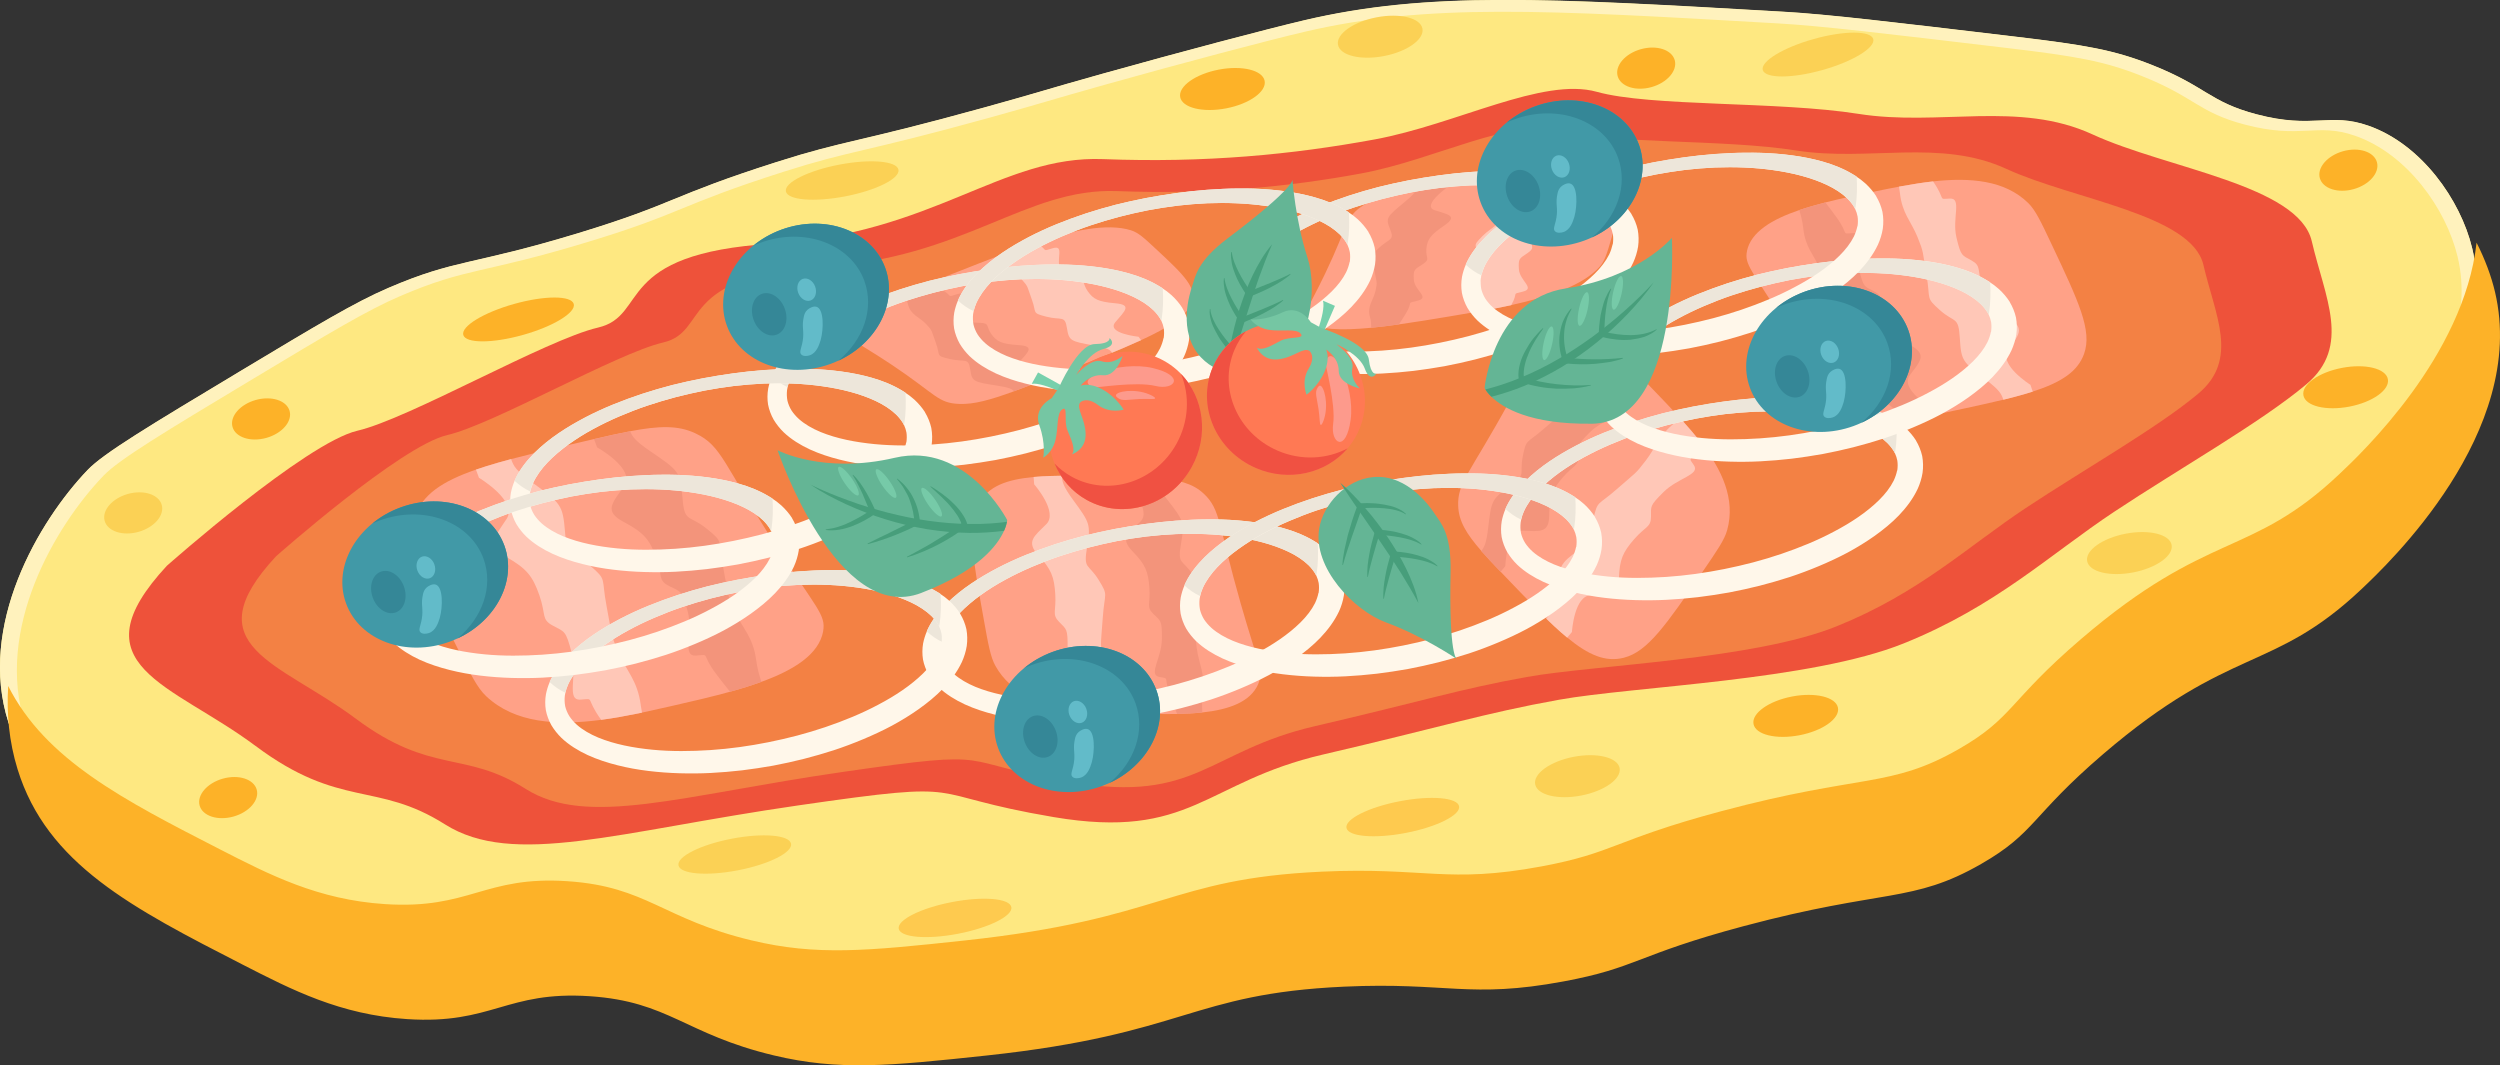 <?xml version="1.0" encoding="UTF-8"?>
<svg id="Calque_2" data-name="Calque 2" xmlns="http://www.w3.org/2000/svg" viewBox="0 0 418.26 178.23">
  <rect x="0" y="0" width="418.26" height="178.23" fill="#333333" stroke="none"/>
  <defs>
    <style>
      .cls-1 {
        fill: #479e7b;
      }

      .cls-2 {
        fill: #64b595;
      }

      .cls-3 {
        fill: #ee523a;
      }

      .cls-4 {
        fill: #fbd155;
      }

      .cls-5 {
        fill: #fee881;
      }

      .cls-6 {
        fill: #ff7954;
      }

      .cls-7 {
        fill: #4199a7;
      }

      .cls-8 {
        opacity: .37;
      }

      .cls-8, .cls-9 {
        fill: none;
      }

      .cls-10 {
        fill: #77d0ac;
      }

      .cls-11 {
        fill: #fff2bd;
      }

      .cls-12 {
        fill: #f05142;
      }

      .cls-13 {
        fill: #ffa187;
      }

      .cls-9 {
        opacity: .56;
      }

      .cls-14 {
        fill: #62bbc9;
      }

      .cls-15 {
        fill: #ffc7b7;
      }

      .cls-16 {
        fill: #fd9a8c;
      }

      .cls-17 {
        fill: #76caa8;
      }

      .cls-18 {
        fill: #75c6a3;
      }

      .cls-19 {
        fill: #fff7ea;
      }

      .cls-20 {
        fill: #ede6da;
      }

      .cls-21 {
        fill: #fdb228;
      }

      .cls-22 {
        fill: #358797;
      }

      .cls-23 {
        fill: #f3947b;
      }
    </style>
  </defs>
  <g id="Layer_1" data-name="Layer 1">
    <g id="pizza_2" data-name="pizza 2">
      <path class="cls-5" d="m413.59,41.48c4.99,20.75-18.8,41.06-23.13,44.76-15.03,12.83-21.79,8.68-43.34,25.45-12.24,9.52-11.48,11.96-20.58,16.79-11.54,6.12-16.13,3.99-39.59,10.07-17.95,4.65-17.78,6.55-30.05,8.84-15.62,2.91-19.23.45-36.35,1.51-25.57,1.57-26.3,7.59-59.47,11.46-16.23,1.89-24.57,2.79-35.29.69-14.64-2.87-17.17-7.68-30.28-8.21-13.82-.56-16.31,4.57-30.37,4.02-11.04-.43-18.96-3.97-27.11-7.6-18.01-8.03-32.06-14.3-36.61-28.37-5.23-16.19,5.04-33.68,13.24-42.24,2.68-2.8,10.29-7.37,25.52-16.52,12.8-7.69,19.2-11.53,24.8-13.94,11.43-4.9,13.66-3.66,31.82-9.18,16.23-4.94,15.19-6.16,33.13-11.88,11.64-3.71,13.21-3.16,34.87-9.16,9.1-2.52,9.75-2.84,19.68-5.62,13.18-3.7,27.66-7.51,33.7-8.93,20.72-4.87,40.59-3.73,80.33-1.43,7.33.42,17.77,1.67,38.66,4.16,11.77,1.4,16.53,2.22,22.9,4.75,9.08,3.6,9.59,6.16,17.46,8.24,9.57,2.53,12.16-.37,18.69,1.9,8.89,3.09,15.44,12.43,17.38,20.47Z"/>
      <path class="cls-3" d="m27.96,94.62s23.2-20.55,31.84-22.56,31.59-15.24,40.23-17.25c8.64-2.01,2.32-12.41,29.26-14.05,26.94-1.64,38.19-14.8,55.26-14.14s31.69-.76,45.42-3.29c13.72-2.53,28.14-10.49,37.18-7.97,9.04,2.52,30.28,1.55,43.78,3.69,13.51,2.14,26.79-2.26,39.17,3.44,12.38,5.7,34.49,8.48,36.67,17.87,2.18,9.39,6.68,17.58-.94,23.96-7.62,6.39-21.42,14.2-32.13,21.31-10.71,7.1-19.75,15.8-35.22,22.02-15.47,6.23-45.16,7.18-57.65,9.42-12.49,2.24-19.75,4.58-39.5,9.17-19.75,4.58-22.04,14.35-45.06,10.46-23.02-3.89-12.53-6.33-42.73-1.95-30.21,4.37-47.67,10.4-59.11,3.16-11.44-7.24-17.5-2.53-31.66-13.1-14.16-10.56-30.42-13.38-14.81-30.2Z"/>
      <g class="cls-8">
        <path class="cls-4" d="m46.18,93.07s20.85-18.47,28.61-20.27,28.39-13.7,36.15-15.5c7.77-1.8,2.09-11.15,26.3-12.62,24.21-1.47,34.32-13.3,49.66-12.71,15.33.59,28.48-.68,40.82-2.95,12.33-2.27,25.29-9.42,33.41-7.16s27.21,1.39,39.35,3.31c12.14,1.92,24.08-2.03,35.21,3.09,11.13,5.12,31,7.62,32.95,16.06,1.96,8.44,6,15.79-.85,21.53-6.85,5.74-19.25,12.77-28.88,19.15s-17.75,14.19-31.65,19.79c-13.9,5.6-40.59,6.46-51.81,8.47-11.22,2.01-17.75,4.12-35.5,8.24-17.75,4.12-19.8,12.89-40.49,9.4-20.69-3.5-11.26-5.69-38.4-1.76-27.15,3.93-42.84,9.35-53.12,2.84-10.28-6.51-15.73-2.28-28.45-11.77-12.72-9.49-27.34-12.03-13.31-27.14Z"/>
      </g>
      <g>
        <path class="cls-13" d="m137.72,105.62c-.72,3.87-4.9,6.48-10.35,8.46-1.65.6-3.41,1.15-5.23,1.65-2.99.83-6.12,1.55-9.13,2.24-.38.09-.76.17-1.14.26-1.47.34-2.96.67-4.46.99-.22.05-.44.09-.65.14-2.06.42-4.13.8-6.18,1.07-7.39.98-14.43.57-19.24-3.95-1.49-1.4-2.61-3.66-4.87-8.18-5.73-11.49-8.59-17.23-7.01-21.94,1.21-3.59,4.47-5.82,10.16-7.79,1.12-.39,2.32-.76,3.63-1.14.72-.21,1.47-.42,2.25-.62,1.11-.29,2.27-.59,3.49-.89,2.68-.67,5.65-1.36,8.92-2.12.5-.12.98-.23,1.45-.34,2.28-.53,4.27-.98,6.05-1.31,4.88-.93,8.09-1.02,10.98.37,4.42,2.11,4.59,5.06,13.52,18.91,6.64,10.31,8.31,11.43,7.8,14.19Z"/>
        <path class="cls-15" d="m107.2,118c.06.42.13.83.21,1.22-.22.05-.44.09-.65.14-2.06.42-4.13.8-6.18,1.07-2.76-3.8-.94-3.57-3.43-3.38s-.51-3.94-1.5-7.79c-.99-3.85-1.18-3.52-3.16-4.59-1.98-1.06-1.11-1.81-2.24-5.05-1.13-3.24-2.13-4.49-5.54-6.44-3.41-1.94-1.92-3.38.04-6.35,1.96-2.97-4.62-6.9-4.62-6.9l-.5-1.36c1.12-.39,2.32-.76,3.63-1.14.72-.21,1.47-.42,2.25-.62.41,1.15.75,1.89,3.64,3.99,4.71,3.42,5.01,3.65,5.38,8.2.37,4.55,1.08,2.97,4.11,5.56s1.89,1.94,2.86,6.95c.96,5.01.61,4.5,1.99,7.69,1.38,3.2,3.16,4.59,3.72,8.81Z"/>
        <path class="cls-23" d="m127.37,114.08c-1.65.6-3.41,1.15-5.23,1.65-.83-1.02-1.62-2.04-2.27-2.9-2.71-3.55-.9-3.36-3.39-3.15-2.49.21-.46-3.71-1.41-7.33s-1.14-3.31-3.1-4.29-1.09-1.69-2.18-4.74c-1.09-3.05-2.08-4.22-5.46-6.01-3.38-1.79-1.88-3.17.11-6,1.99-2.83-4.54-6.46-4.54-6.46l-.52-1.38c2.28-.53,4.27-.98,6.05-1.31.37.92.9,1.66,3.47,3.4,4.66,3.18,4.96,3.39,5.28,7.68.32,4.29,1.04,2.79,4.04,5.2,3,2.41,1.87,1.81,2.78,6.53.91,4.72.56,4.24,1.9,7.24,1.34,3,3.1,4.29,3.62,8.27.17,1.34.52,2.52.87,3.61Z"/>
      </g>
      <g>
        <path class="cls-13" d="m292.27,42c.67-3.2,4.19-5.3,8.75-6.85,1.38-.47,2.86-.89,4.37-1.28,2.5-.64,5.11-1.18,7.63-1.7.32-.07.64-.13.96-.2,1.23-.25,2.47-.51,3.73-.74.18-.04.36-.07.55-.1,1.72-.31,3.45-.59,5.15-.78,6.16-.68,12.01-.22,15.92,3.62,1.21,1.19,2.11,3.08,3.9,6.88,4.56,9.65,6.84,14.47,5.44,18.36-1.07,2.97-3.82,4.76-8.58,6.3-.93.3-1.94.59-3.04.88-.6.16-1.23.32-1.88.48-.92.22-1.9.45-2.92.68-2.24.51-4.72,1.03-7.46,1.61-.41.09-.82.17-1.21.26-1.9.4-3.57.74-5.05.98-4.07.68-6.74.7-9.12-.5-3.63-1.83-3.73-4.28-10.9-15.96-5.34-8.69-6.71-9.65-6.23-11.93Z"/>
        <path class="cls-15" d="m317.86,32.25c-.04-.35-.09-.69-.15-1.02.18-.04.36-.07.55-.1,1.72-.31,3.45-.59,5.15-.78,2.22,3.2.72,2.98,2.8,2.87,2.08-.12.35,3.29,1.11,6.5.76,3.22.92,2.95,2.55,3.87s.89,1.52,1.77,4.24c.88,2.72,1.69,3.77,4.49,5.45,2.8,1.67,1.53,2.84-.15,5.28s3.72,5.82,3.72,5.82l.39,1.14c-.93.3-1.94.59-3.04.88-.6.16-1.23.32-1.88.48-.32-.96-.59-1.58-2.96-3.38-3.85-2.93-4.1-3.12-4.32-6.91-.23-3.78-.84-2.48-3.32-4.69-2.47-2.21-1.54-1.65-2.25-5.83-.71-4.18-.43-3.75-1.52-6.43-1.09-2.68-2.55-3.87-2.94-7.38Z"/>
        <path class="cls-23" d="m301.02,35.15c1.38-.47,2.86-.89,4.37-1.28.67.86,1.31,1.72,1.84,2.45,2.19,3,.69,2.81,2.76,2.68,2.07-.13.32,3.09,1.05,6.12.73,3.03.89,2.77,2.51,3.62,1.61.85.87,1.43,1.73,3.98.86,2.55,1.65,3.54,4.43,5.09,2.78,1.55,1.5,2.67-.2,4.98-1.7,2.32,3.66,5.45,3.66,5.45l.41,1.16c-1.9.4-3.57.74-5.05.98-.29-.77-.72-1.39-2.82-2.89-3.82-2.72-4.06-2.91-4.25-6.47-.19-3.57-.82-2.34-3.27-4.39-2.45-2.06-1.52-1.54-2.19-5.47-.67-3.94-.39-3.53-1.45-6.05s-2.51-3.62-2.86-6.94c-.12-1.12-.39-2.11-.66-3.02Z"/>
      </g>
      <g>
        <path class="cls-13" d="m210.52,114.42c-1.32,3.04-4.94,4.3-9.38,4.78-1.34.15-2.76.22-4.21.25-2.38.05-4.85-.02-7.22-.09-.3,0-.6-.02-.9-.03-1.16-.03-2.33-.08-3.51-.13-.17,0-.34-.02-.51-.03-1.61-.09-3.22-.22-4.79-.43-5.67-.76-10.81-2.59-13.46-7.33-.82-1.47-1.2-3.57-1.95-7.77-1.92-10.68-2.88-16.02-.76-19.56,1.62-2.7,4.49-3.85,9.1-4.27.9-.08,1.88-.14,2.92-.17.58-.02,1.17-.03,1.8-.04.88,0,1.8,0,2.77,0,2.12.02,4.46.08,7.04.15.39,0,.77.02,1.14.03,1.8.05,3.36.1,4.75.2,3.8.27,6.2.88,8.06,2.63,2.85,2.68,2.38,5.14,6.19,18.45,2.84,9.91,3.85,11.18,2.91,13.35Z"/>
        <path class="cls-15" d="m185.4,118.14c-.04.36-.07.71-.09,1.05-.17,0-.34-.02-.51-.03-1.61-.09-3.22-.22-4.79-.43-1.28-3.71.02-3.14-1.86-3.51-1.89-.37.42-3.36.46-6.73.04-3.38-.17-3.15-1.42-4.45-1.25-1.29-.46-1.72-.64-4.63-.18-2.91-.67-4.16-2.81-6.48-2.14-2.32-.74-3.19,1.31-5.23,2.05-2.03-2.03-6.67-2.03-6.67l-.09-1.23c.9-.08,1.88-.14,2.92-.17.58-.02,1.17-.03,1.8-.04.07,1.03.18,1.72,1.89,4.06,2.8,3.82,2.97,4.07,2.33,7.89-.64,3.82.2,2.67,1.92,5.45,1.72,2.78,1.01,2,.71,6.33-.3,4.33-.45,3.84-.08,6.76.37,2.93,1.42,4.45.98,8.04Z"/>
        <path class="cls-23" d="m201.14,119.19c-1.34.15-2.76.22-4.21.25-.41-1.01-.79-2.02-1.1-2.87-1.29-3.5.01-2.96-1.88-3.32-1.89-.36.41-3.16.44-6.34.03-3.19-.18-2.97-1.43-4.2-1.25-1.22-.46-1.62-.66-4.37s-.69-3.92-2.83-6.11c-2.14-2.2-.75-3.01,1.29-4.92,2.04-1.91-2.05-6.29-2.05-6.29l-.11-1.25c1.8.05,3.36.1,4.75.2.09.83.33,1.56,1.88,3.54,2.81,3.61,2.99,3.85,2.36,7.45-.63,3.6.21,2.52,1.94,5.14,1.73,2.62,1.02,1.89.74,5.97-.28,4.08-.44,3.61-.05,6.37.38,2.76,1.43,4.2,1.01,7.58-.14,1.14-.13,2.19-.08,3.16Z"/>
      </g>
      <g>
        <path class="cls-13" d="m259.81,55.63c3.07-1.23,6.54.42,10.03,3.2,1.06.84,2.12,1.78,3.17,2.78,1.73,1.64,3.43,3.42,5.07,5.14.21.22.41.43.62.65.8.84,1.6,1.69,2.4,2.56.12.13.23.25.35.38,1.08,1.2,2.14,2.42,3.1,3.68,3.5,4.53,5.86,9.44,4.41,14.68-.45,1.62-1.66,3.38-4.07,6.9-6.14,8.94-9.21,13.42-13.21,14.44-3.05.78-5.9-.42-9.47-3.37-.7-.58-1.43-1.22-2.19-1.93-.42-.39-.86-.8-1.3-1.24-.63-.61-1.28-1.26-1.96-1.95-1.49-1.51-3.11-3.19-4.9-5.06-.27-.28-.54-.56-.79-.83-1.24-1.3-2.32-2.44-3.23-3.48-2.51-2.87-3.79-4.98-3.88-7.54-.14-3.91,1.92-5.33,8.57-17.47,4.95-9.04,5.12-10.66,7.32-11.54Z"/>
        <path class="cls-15" d="m280.29,70.65c.28-.22.55-.45.8-.68.12.13.23.25.35.38,1.08,1.2,2.14,2.42,3.1,3.68-1.7,3.54-2.22,2.21-1.14,3.81,1.08,1.59-2.66,2.09-5.06,4.46-2.41,2.38-2.1,2.36-2.12,4.16s-.89,1.55-2.81,3.74c-1.92,2.2-2.45,3.43-2.56,6.58-.11,3.15-1.72,2.79-4.61,2.79-2.89,0-3.25,6.17-3.25,6.17l-.8.94c-.7-.58-1.43-1.22-2.19-1.93-.42-.39-.86-.8-1.3-1.24.67-.78,1.08-1.35,1.51-4.22.7-4.68.75-4.99,3.9-7.25,3.15-2.27,1.74-2.04,2.47-5.23.73-3.19.69-2.13,3.95-5,3.26-2.87,3.02-2.41,4.81-4.75,1.79-2.34,2.12-4.16,4.96-6.41Z"/>
        <path class="cls-23" d="m269.84,58.83c1.06.84,2.12,1.78,3.17,2.78-.42,1.01-.86,1.99-1.23,2.81-1.55,3.4-2.09,2.09-1,3.68,1.09,1.58-2.51,1.96-4.77,4.2s-1.96,2.24-1.93,3.99c.03,1.75-.81,1.48-2.61,3.57-1.79,2.09-2.27,3.27-2.28,6.34-.02,3.07-1.58,2.67-4.38,2.59-2.8-.08-2.96,5.92-2.96,5.92l-.8.96c-1.24-1.3-2.32-2.44-3.23-3.48.52-.66.86-1.34,1.15-3.84.54-4.54.58-4.84,3.56-6.95,2.98-2.12,1.62-1.94,2.23-5.02.61-3.08.6-2.06,3.67-4.76,3.07-2.7,2.85-2.26,4.52-4.49,1.67-2.23,1.93-3.99,4.61-6.1.9-.71,1.63-1.47,2.28-2.19Z"/>
      </g>
      <g>
        <path class="cls-13" d="m142.66,55.63c.57-2.06,4-4.23,8.49-6.34,1.36-.64,2.81-1.28,4.31-1.9,2.46-1.03,5.05-2.04,7.53-3.01.31-.12.63-.24.94-.37,1.21-.47,2.44-.95,3.68-1.42.18-.07.36-.14.54-.2,1.7-.64,3.41-1.25,5.1-1.81,6.1-2.02,11.93-3.29,15.94-2.06,1.24.38,2.19,1.26,4.09,3.03,4.83,4.49,7.24,6.73,5.97,9.39-.97,2.03-3.65,3.81-8.34,5.97-.92.42-1.92.86-2.99,1.32-.6.25-1.21.51-1.86.78-.91.38-1.87.76-2.88,1.17-2.21.89-4.66,1.85-7.36,2.91-.41.16-.81.32-1.2.47-1.88.74-3.53,1.37-4.99,1.91-4.03,1.47-6.68,2.19-9.09,2.11-3.67-.13-3.84-1.54-11.33-6.54-5.57-3.72-6.96-3.92-6.56-5.4Z"/>
        <path class="cls-15" d="m167.8,43.15c-.05-.2-.11-.38-.18-.56.18-.07.36-.14.54-.2,1.7-.64,3.41-1.25,5.1-1.81,2.31,1.3.81,1.57,2.87.95,2.06-.61.45,1.84,1.3,3.54.85,1.7,1.01,1.5,2.65,1.61,1.64.11.93.66,1.89,2.03.96,1.37,1.8,1.78,4.63,2.03s1.61,1.27.01,3.15c-1.6,1.88,3.87,2.45,3.87,2.45l.42.57c-.92.42-1.92.86-2.99,1.32-.6.25-1.21.51-1.86.78-.35-.48-.64-.78-3.04-1.21-3.92-.71-4.17-.76-4.51-2.93-.34-2.17-.91-1.24-3.44-1.89-2.53-.65-1.58-.57-2.42-2.84-.84-2.28-.54-2.1-1.7-3.39-1.16-1.3-2.65-1.61-3.15-3.58Z"/>
        <path class="cls-23" d="m151.15,49.29c1.36-.64,2.81-1.28,4.31-1.9.7.33,1.36.67,1.9.96,2.27,1.19.77,1.47,2.83.85,2.06-.62.41,1.74,1.23,3.33.81,1.59.97,1.4,2.6,1.48,1.63.08.91.61,1.84,1.89.93,1.28,1.75,1.65,4.56,1.84,2.81.18,1.58,1.18-.04,2.99-1.62,1.81,3.8,2.25,3.8,2.25l.44.57c-1.88.74-3.53,1.37-4.99,1.91-.31-.38-.76-.63-2.89-.96-3.88-.6-4.13-.65-4.42-2.7-.3-2.05-.88-1.16-3.38-1.73-2.5-.57-1.56-.51-2.35-2.65-.79-2.14-.5-1.98-1.63-3.19s-2.6-1.48-3.06-3.34c-.15-.63-.45-1.14-.75-1.6Z"/>
      </g>
      <g>
        <path class="cls-13" d="m218.83,53.73c1.54,1.49,5.6,1.59,10.54,1.11,1.5-.14,3.07-.34,4.68-.57,2.65-.37,5.38-.82,8.02-1.26.33-.05.67-.11,1-.17,1.28-.21,2.59-.43,3.89-.66.19-.03.38-.07.57-.1,1.79-.32,3.57-.66,5.31-1.04,6.28-1.38,11.94-3.27,14.76-6.38.87-.96,1.24-2.2,1.97-4.69,1.86-6.32,2.78-9.49.34-11.12-1.87-1.25-5.09-1.41-10.22-.87-1.01.11-2.09.24-3.25.39-.64.09-1.31.18-2,.28-.98.14-2,.3-3.07.47-2.35.37-4.95.79-7.82,1.26-.43.07-.86.14-1.27.21-1.99.33-3.73.62-5.27.91-4.21.79-6.86,1.53-8.89,2.83-3.09,1.98-2.51,3.29-6.4,11.41-2.89,6.04-3.98,6.93-2.88,7.99Z"/>
        <path class="cls-15" d="m246.82,51.62c.06.19.1.39.13.58.19-.03.38-.07.57-.1,1.79-.32,3.57-.66,5.31-1.04,1.32-2.3-.11-1.76,1.98-2.28s-.56-1.82-.69-3.71c-.13-1.89.1-1.8,1.46-2.74s.46-1.04.59-2.71c.13-1.67.64-2.45,2.95-4.11s.74-1.92-1.6-2.72c-2.33-.8,2.08-4.09,2.08-4.09l.07-.71c-1.01.11-2.09.24-3.25.39-.64.09-1.31.18-2,.28-.05.59-.15.99-2,2.6-3.01,2.61-3.19,2.79-2.38,4.83.82,2.04-.15,1.54-1.99,3.38-1.84,1.85-1.07,1.3-.63,3.68.44,2.38.6,2.08.27,3.79-.34,1.71-1.46,2.74-.88,4.68Z"/>
        <path class="cls-23" d="m229.36,54.85c1.5-.14,3.07-.34,4.68-.57.43-.64.82-1.27,1.15-1.8,1.34-2.18-.09-1.66,2-2.18,2.09-.52-.54-1.71-.65-3.49-.11-1.79.12-1.7,1.48-2.6,1.36-.9.47-.99.62-2.57.14-1.57.66-2.32,2.99-3.91,2.32-1.59.75-1.82-1.57-2.55-2.32-.73,2.12-3.88,2.12-3.88l.09-.72c-1.99.33-3.73.62-5.27.91-.08.48-.33.93-2,2.31-3.03,2.5-3.22,2.66-2.42,4.58.79,1.92-.17,1.45-2.02,3.22-1.86,1.76-1.08,1.23-.66,3.48.42,2.24.58,1.96.23,3.57-.36,1.61-1.48,2.6-.92,4.43.19.62.2,1.21.18,1.76Z"/>
      </g>
      <g>
        <path class="cls-19" d="m320.54,73.67c-.51-.79-1.12-1.49-1.79-2.11-.17-.15-.35-.29-.53-.44-.18-.15-.35-.29-.54-.41l-.41-.28-.15-.11c-.19-.12-.39-.23-.58-.35-.38-.24-.79-.43-1.18-.64-.4-.2-.81-.37-1.22-.55-1.65-.67-3.35-1.13-5.06-1.48-1.71-.35-3.45-.57-5.18-.71-1.73-.14-3.47-.19-5.2-.17-1.73,0-3.46.1-5.18.22-3.44.26-6.86.75-10.25,1.39-1.69.33-3.37.7-5.05,1.12-1.67.43-3.33.91-4.96,1.45-3.27,1.09-6.49,2.35-9.55,3.95-3.05,1.6-6,3.47-8.48,5.91-1.23,1.23-2.34,2.6-3.13,4.19-.08.17-.16.34-.23.51-.27.64-.48,1.31-.62,2.01-.15.88-.16,1.79-.02,2.67.17.88.49,1.73.93,2.52.46.77,1.03,1.48,1.66,2.1,1.29,1.23,2.83,2.16,4.42,2.9,1.6.73,3.27,1.27,4.97,1.7,1.7.43,3.42.74,5.16.95,1.73.21,3.48.34,5.23.39,1.75.05,3.5.04,5.24-.05,1.75-.09,3.49-.24,5.23-.44,1.73-.21,3.46-.48,5.18-.78,1.72-.33,3.43-.7,5.13-1.13,1.7-.44,3.38-.92,5.05-1.46,1.67-.55,3.31-1.17,4.93-1.85,1.62-.68,3.21-1.42,4.77-2.25,1.55-.84,3.06-1.76,4.5-2.78,1.44-1.03,2.83-2.15,4.07-3.44,1.24-1.3,2.35-2.76,3.14-4.44.38-.84.66-1.74.81-2.67.13-.93.11-1.89-.06-2.82-.21-.92-.57-1.8-1.05-2.6Zm-3.15,5.06c-.11.56-.31,1.13-.57,1.69-.56,1.13-1.42,2.23-2.44,3.24-2.07,2.04-4.7,3.78-7.5,5.25-2.8,1.5-5.81,2.72-8.89,3.77-1.54.52-3.11.99-4.69,1.41-1.59.42-3.18.78-4.8,1.11-1.61.32-3.23.6-4.85.82-1.63.22-3.25.39-4.88.5-3.26.21-6.53.25-9.71-.06-3.17-.31-6.31-.9-9.06-2.03-1.36-.57-2.61-1.28-3.6-2.16-.49-.44-.9-.92-1.24-1.43-.32-.52-.55-1.07-.69-1.64-.11-.58-.13-1.18-.06-1.79.02-.16.06-.32.09-.48.1-.45.25-.91.45-1.36.55-1.22,1.41-2.41,2.44-3.49,1.04-1.09,2.24-2.09,3.52-3.02,1.28-.92,2.65-1.78,4.08-2.55,1.43-.78,2.9-1.49,4.42-2.14,1.51-.64,3.05-1.25,4.63-1.78,1.57-.53,3.17-1,4.77-1.43,1.61-.42,3.23-.79,4.87-1.11,1.64-.31,3.29-.57,4.94-.77,1.65-.19,3.31-.32,4.96-.4,3.31-.12,6.61-.01,9.8.45,3.18.45,6.29,1.22,8.95,2.48,1.32.63,2.5,1.4,3.42,2.28.45.45.82.92,1.12,1.42.06.1.11.21.16.32h0c.19.41.32.82.4,1.24.08.54.07,1.09-.01,1.65Z"/>
        <path class="cls-20" d="m317.27,70.42c.1,1.77.06,3.48-.18,5.04-.02.12-.05.25-.08.37-.05-.11-.1-.21-.16-.32-.3-.49-.67-.97-1.12-1.42-.91-.89-2.09-1.66-3.42-2.28-2.66-1.26-5.77-2.03-8.95-2.48-3.19-.46-6.49-.57-9.8-.45-1.66.08-3.31.21-4.96.4-1.65.2-3.3.47-4.94.77-1.64.33-3.26.7-4.87,1.11-1.61.43-3.2.9-4.77,1.43-1.57.53-3.11,1.13-4.63,1.78-1.51.65-2.99,1.36-4.42,2.14-1.42.77-2.79,1.63-4.08,2.55-1.28.93-2.48,1.93-3.52,3.02-1.03,1.09-1.89,2.27-2.44,3.49-.2.45-.35.91-.45,1.36-1.02-.48-1.88-1.09-2.62-1.79.07-.17.15-.34.23-.51.79-1.58,1.9-2.96,3.13-4.19,2.48-2.44,5.43-4.31,8.48-5.91,3.06-1.6,6.28-2.87,9.55-3.95,1.64-.53,3.29-1.01,4.96-1.45,1.67-.42,3.36-.79,5.05-1.12,3.39-.64,6.8-1.12,10.25-1.39,1.72-.12,3.45-.21,5.18-.22,1.73-.02,3.47.03,5.2.17,1.73.14,3.46.37,5.18.71,1.71.35,3.42.81,5.06,1.48.41.18.82.35,1.22.55.4.21.8.4,1.18.64.19.12.39.23.58.35l.15.11Z"/>
      </g>
      <g>
        <path class="cls-19" d="m223.73,94.15c-.51-.79-1.12-1.49-1.79-2.11-.17-.15-.35-.29-.53-.44-.17-.15-.35-.29-.54-.41l-.41-.28-.15-.11c-.19-.12-.39-.23-.58-.35-.38-.24-.78-.43-1.18-.64-.4-.2-.81-.37-1.22-.55-1.65-.67-3.35-1.13-5.06-1.48-1.71-.35-3.45-.57-5.18-.71-1.73-.14-3.47-.19-5.2-.17-1.73,0-3.46.1-5.18.22-3.44.26-6.86.75-10.25,1.39-1.69.33-3.37.7-5.05,1.12-1.67.43-3.32.91-4.96,1.45-3.27,1.09-6.49,2.35-9.55,3.95-3.05,1.6-6,3.47-8.48,5.91-1.23,1.23-2.34,2.6-3.13,4.19-.08.17-.16.34-.23.51-.27.64-.48,1.31-.62,2.01-.15.88-.16,1.79-.02,2.68.17.88.49,1.73.93,2.52.46.77,1.03,1.48,1.66,2.1,1.29,1.23,2.83,2.16,4.42,2.9,1.6.73,3.27,1.27,4.97,1.7,1.7.43,3.42.74,5.16.95,1.73.21,3.48.34,5.23.39,1.75.05,3.5.04,5.24-.05,1.75-.09,3.49-.24,5.23-.44,1.73-.21,3.46-.48,5.18-.78,1.72-.33,3.43-.7,5.13-1.13,1.7-.44,3.38-.92,5.05-1.46,1.67-.55,3.31-1.17,4.93-1.85,1.62-.68,3.21-1.42,4.77-2.25,1.55-.84,3.06-1.76,4.5-2.78,1.44-1.03,2.83-2.15,4.07-3.44,1.24-1.3,2.35-2.76,3.14-4.44.38-.84.66-1.74.81-2.67.13-.93.11-1.89-.06-2.82-.21-.92-.57-1.8-1.05-2.6Zm-3.15,5.06c-.11.56-.31,1.13-.57,1.69-.56,1.13-1.42,2.23-2.44,3.24-2.07,2.04-4.7,3.78-7.5,5.25-2.8,1.5-5.81,2.72-8.89,3.77-1.54.52-3.11.99-4.69,1.41-1.59.42-3.18.78-4.8,1.11-1.61.32-3.23.6-4.85.82-1.63.22-3.25.39-4.88.5-3.26.21-6.53.25-9.71-.06-3.17-.31-6.31-.9-9.06-2.03-1.36-.57-2.61-1.28-3.6-2.16-.49-.44-.9-.92-1.24-1.43-.32-.52-.55-1.07-.69-1.64-.11-.58-.13-1.18-.06-1.79.02-.16.06-.32.09-.48.1-.45.25-.91.45-1.36.55-1.22,1.41-2.41,2.44-3.49,1.04-1.09,2.24-2.09,3.52-3.02,1.28-.92,2.65-1.78,4.08-2.55,1.43-.78,2.9-1.49,4.42-2.14,1.51-.64,3.05-1.25,4.63-1.78,1.57-.53,3.17-1,4.77-1.43,1.61-.42,3.23-.79,4.87-1.12,1.64-.31,3.29-.57,4.94-.77,1.65-.19,3.31-.32,4.96-.4,3.31-.12,6.61-.01,9.8.45,3.18.45,6.29,1.22,8.95,2.48,1.32.62,2.5,1.4,3.42,2.28.45.45.82.92,1.12,1.42.06.1.11.21.16.32h0c.19.41.32.82.4,1.24.08.54.07,1.09-.01,1.65Z"/>
        <path class="cls-20" d="m220.46,90.9c.1,1.77.06,3.48-.18,5.04-.02.12-.05.25-.08.37-.05-.11-.1-.21-.16-.32-.3-.49-.67-.97-1.12-1.42-.91-.89-2.09-1.66-3.42-2.28-2.66-1.26-5.77-2.03-8.95-2.48-3.19-.46-6.49-.57-9.8-.45-1.66.08-3.31.21-4.96.4-1.65.2-3.3.47-4.94.77-1.64.33-3.26.7-4.87,1.12-1.61.43-3.2.9-4.77,1.43-1.57.53-3.11,1.13-4.63,1.78-1.51.65-2.99,1.36-4.42,2.14-1.42.77-2.79,1.63-4.08,2.55-1.28.93-2.48,1.93-3.52,3.02-1.03,1.09-1.89,2.27-2.44,3.49-.2.45-.35.91-.45,1.36-1.02-.48-1.88-1.09-2.62-1.79.07-.17.15-.34.23-.51.79-1.58,1.9-2.96,3.13-4.19,2.48-2.44,5.43-4.31,8.48-5.91,3.06-1.6,6.28-2.87,9.55-3.95,1.64-.53,3.29-1.01,4.96-1.45,1.67-.42,3.36-.79,5.05-1.12,3.39-.64,6.8-1.12,10.25-1.39,1.72-.12,3.45-.21,5.18-.22,1.73-.02,3.47.03,5.2.17,1.73.14,3.46.37,5.18.71,1.71.35,3.42.81,5.06,1.48.41.18.82.35,1.22.55.4.21.8.4,1.18.64.19.12.39.23.58.35l.15.11Z"/>
      </g>
      <g>
        <path class="cls-19" d="m266.83,86.46c-.51-.79-1.12-1.49-1.79-2.11-.17-.15-.35-.29-.53-.44-.17-.15-.35-.29-.54-.41l-.41-.28-.15-.11c-.19-.12-.39-.23-.58-.35-.38-.24-.78-.43-1.18-.64-.4-.2-.81-.37-1.22-.55-1.65-.67-3.35-1.13-5.06-1.48-1.71-.35-3.45-.57-5.18-.71-1.73-.14-3.47-.19-5.2-.17-1.73,0-3.46.1-5.18.22-3.44.26-6.86.75-10.25,1.39-1.69.33-3.37.7-5.05,1.12-1.67.43-3.32.91-4.96,1.45-3.27,1.09-6.49,2.35-9.55,3.95-3.05,1.6-6,3.47-8.48,5.91-1.23,1.23-2.34,2.6-3.13,4.19-.08.17-.16.34-.23.51-.27.64-.48,1.31-.62,2.01-.15.88-.16,1.79-.02,2.68.17.88.49,1.73.93,2.52.46.77,1.03,1.48,1.66,2.1,1.29,1.23,2.83,2.16,4.42,2.9,1.6.73,3.27,1.27,4.97,1.7,1.7.43,3.42.74,5.16.95,1.73.21,3.48.34,5.23.39,1.75.05,3.5.04,5.24-.05,1.75-.09,3.49-.24,5.23-.44,1.73-.21,3.46-.48,5.18-.78,1.72-.33,3.43-.7,5.13-1.13,1.7-.44,3.38-.92,5.05-1.46,1.67-.55,3.31-1.17,4.93-1.85,1.62-.68,3.21-1.42,4.77-2.25,1.55-.84,3.06-1.76,4.5-2.78,1.44-1.03,2.83-2.15,4.07-3.44,1.24-1.3,2.35-2.76,3.14-4.44.38-.84.66-1.74.81-2.67.13-.93.11-1.89-.06-2.82-.21-.92-.57-1.8-1.05-2.6Zm-3.15,5.06c-.11.56-.31,1.13-.57,1.69-.56,1.13-1.42,2.23-2.44,3.24-2.07,2.04-4.7,3.78-7.5,5.25-2.8,1.5-5.81,2.72-8.89,3.77-1.54.52-3.11.99-4.69,1.41-1.59.42-3.18.78-4.8,1.11-1.61.32-3.23.6-4.85.82-1.63.22-3.25.39-4.88.5-3.26.21-6.53.25-9.71-.06-3.17-.31-6.31-.9-9.06-2.03-1.36-.57-2.61-1.28-3.6-2.16-.49-.44-.9-.92-1.24-1.43-.32-.52-.55-1.07-.69-1.64-.11-.58-.13-1.18-.06-1.79.02-.16.06-.32.09-.48.1-.45.25-.91.45-1.36.55-1.22,1.41-2.41,2.44-3.49,1.04-1.09,2.24-2.09,3.52-3.02,1.28-.92,2.65-1.78,4.08-2.55,1.43-.78,2.9-1.49,4.42-2.14,1.51-.64,3.05-1.25,4.63-1.78,1.57-.53,3.17-1,4.77-1.43,1.61-.42,3.23-.79,4.87-1.11,1.64-.31,3.29-.57,4.94-.77,1.65-.19,3.31-.32,4.96-.4,3.31-.12,6.61-.01,9.8.45,3.18.45,6.29,1.22,8.95,2.48,1.32.63,2.5,1.4,3.42,2.28.45.45.82.92,1.12,1.42.06.1.11.21.16.32h0c.19.41.32.82.4,1.24.08.54.07,1.09-.01,1.65Z"/>
        <path class="cls-20" d="m263.56,83.21c.1,1.77.06,3.48-.18,5.04-.02.12-.05.25-.08.37-.05-.11-.1-.21-.16-.32-.3-.49-.67-.97-1.12-1.42-.91-.89-2.09-1.66-3.42-2.28-2.66-1.26-5.77-2.03-8.95-2.48-3.19-.46-6.49-.57-9.8-.45-1.66.08-3.31.21-4.96.4-1.65.2-3.3.47-4.94.77-1.64.33-3.26.69-4.87,1.11-1.61.43-3.2.9-4.77,1.43-1.57.53-3.11,1.13-4.63,1.78-1.51.65-2.99,1.36-4.42,2.14-1.42.77-2.79,1.63-4.08,2.55-1.28.93-2.48,1.93-3.52,3.02-1.03,1.09-1.89,2.27-2.44,3.49-.2.45-.35.91-.45,1.36-1.02-.48-1.88-1.09-2.62-1.79.07-.17.15-.34.23-.51.79-1.58,1.9-2.96,3.13-4.19,2.48-2.44,5.43-4.31,8.48-5.91,3.06-1.6,6.28-2.87,9.55-3.95,1.64-.53,3.29-1.01,4.96-1.45,1.67-.42,3.36-.79,5.05-1.12,3.39-.64,6.8-1.12,10.25-1.39,1.72-.12,3.45-.21,5.18-.22,1.73-.02,3.47.03,5.2.17,1.73.14,3.46.37,5.18.71,1.71.35,3.42.81,5.06,1.48.41.18.82.35,1.22.55.4.21.8.4,1.18.64.19.12.39.23.58.35l.15.11Z"/>
      </g>
      <g>
        <path class="cls-19" d="m336.23,50.49c-.51-.79-1.12-1.49-1.79-2.11-.17-.15-.35-.29-.53-.44-.18-.15-.35-.29-.54-.41l-.41-.28-.15-.11c-.19-.12-.39-.23-.58-.35-.38-.24-.79-.43-1.18-.64-.4-.2-.81-.37-1.22-.55-1.65-.67-3.35-1.13-5.06-1.48-1.71-.35-3.45-.57-5.18-.71-1.73-.14-3.47-.19-5.2-.17-1.73,0-3.46.1-5.18.22-3.44.26-6.86.75-10.25,1.39-1.69.33-3.37.7-5.05,1.12-1.67.43-3.33.91-4.96,1.45-3.27,1.09-6.49,2.35-9.55,3.95-3.05,1.6-6,3.47-8.48,5.91-1.23,1.23-2.34,2.6-3.13,4.19-.08.17-.16.34-.23.51-.27.64-.48,1.31-.62,2.01-.15.88-.16,1.79-.02,2.68.17.88.49,1.73.93,2.52.46.77,1.03,1.48,1.66,2.1,1.29,1.23,2.83,2.16,4.42,2.9,1.6.73,3.27,1.27,4.97,1.7,1.7.43,3.42.74,5.16.95,1.73.21,3.48.34,5.23.39,1.75.05,3.5.04,5.24-.05,1.75-.09,3.49-.24,5.23-.44,1.73-.21,3.46-.48,5.18-.78,1.72-.33,3.43-.7,5.13-1.13,1.7-.44,3.38-.92,5.05-1.46,1.67-.55,3.31-1.17,4.93-1.85,1.62-.68,3.21-1.42,4.77-2.25,1.55-.84,3.06-1.76,4.5-2.78,1.44-1.03,2.83-2.15,4.07-3.44,1.24-1.3,2.35-2.76,3.14-4.44.38-.84.66-1.74.81-2.67.13-.93.11-1.89-.06-2.82-.21-.92-.57-1.8-1.05-2.6Zm-3.15,5.06c-.11.56-.31,1.13-.57,1.69-.56,1.13-1.42,2.23-2.44,3.24-2.07,2.04-4.7,3.78-7.5,5.25-2.8,1.5-5.81,2.72-8.89,3.77-1.54.52-3.11.99-4.69,1.41-1.59.42-3.18.78-4.8,1.11-1.61.32-3.23.6-4.85.82-1.63.22-3.25.39-4.88.5-3.26.21-6.53.25-9.71-.06-3.17-.31-6.31-.9-9.06-2.03-1.36-.57-2.61-1.28-3.6-2.16-.49-.44-.9-.92-1.24-1.43-.32-.52-.55-1.07-.69-1.64-.11-.58-.13-1.18-.06-1.79.02-.16.06-.32.09-.48.1-.45.25-.91.45-1.36.55-1.22,1.41-2.41,2.44-3.49,1.04-1.09,2.24-2.09,3.52-3.02,1.28-.92,2.65-1.78,4.08-2.55,1.43-.78,2.9-1.49,4.42-2.14,1.51-.64,3.05-1.25,4.63-1.78,1.57-.53,3.17-1,4.77-1.43,1.61-.42,3.23-.79,4.87-1.12,1.64-.31,3.29-.57,4.94-.77,1.65-.19,3.31-.32,4.96-.4,3.31-.12,6.61-.01,9.8.45,3.18.45,6.29,1.22,8.95,2.48,1.32.63,2.5,1.4,3.42,2.28.45.45.82.92,1.12,1.42.06.1.11.21.16.32h0c.19.41.32.82.4,1.24.08.54.07,1.09-.01,1.65Z"/>
        <path class="cls-20" d="m332.96,47.25c.1,1.77.06,3.48-.18,5.04-.02.12-.05.25-.08.37-.05-.11-.1-.21-.16-.32-.3-.49-.67-.97-1.12-1.42-.91-.89-2.09-1.66-3.42-2.28-2.66-1.26-5.77-2.03-8.95-2.48-3.19-.46-6.49-.57-9.8-.45-1.66.08-3.31.21-4.96.4-1.65.2-3.3.47-4.94.77-1.64.33-3.26.7-4.87,1.12-1.61.43-3.2.9-4.77,1.43-1.57.53-3.11,1.13-4.63,1.78-1.51.65-2.99,1.36-4.42,2.14-1.42.77-2.79,1.63-4.08,2.55-1.28.93-2.48,1.93-3.52,3.02-1.03,1.09-1.89,2.27-2.44,3.49-.2.45-.35.91-.45,1.36-1.02-.48-1.88-1.09-2.62-1.79.07-.17.15-.34.23-.51.79-1.58,1.9-2.96,3.13-4.19,2.48-2.44,5.43-4.31,8.48-5.91,3.06-1.6,6.28-2.87,9.55-3.95,1.64-.53,3.3-1.01,4.96-1.45,1.67-.42,3.36-.79,5.05-1.12,3.39-.64,6.8-1.12,10.25-1.39,1.72-.12,3.45-.21,5.18-.22,1.73-.02,3.47.03,5.2.17,1.73.14,3.46.37,5.18.71,1.71.35,3.42.81,5.06,1.48.41.18.82.35,1.22.55.4.21.8.4,1.18.64.19.12.39.23.58.35l.15.11Z"/>
      </g>
      <g>
        <path class="cls-19" d="m272.95,35.81c-.51-.79-1.12-1.49-1.79-2.11-.17-.15-.35-.29-.53-.44-.17-.15-.35-.29-.54-.41l-.41-.28-.15-.11c-.19-.12-.39-.23-.58-.35-.38-.24-.79-.43-1.18-.64-.4-.2-.81-.37-1.22-.55-1.65-.67-3.35-1.13-5.06-1.48-1.71-.35-3.45-.57-5.18-.71-1.73-.14-3.47-.19-5.2-.17-1.73,0-3.46.1-5.18.22-3.44.26-6.86.75-10.25,1.39-1.69.33-3.37.7-5.05,1.12-1.67.43-3.32.91-4.96,1.45-3.27,1.09-6.49,2.35-9.55,3.95-3.05,1.6-6,3.47-8.48,5.91-1.23,1.23-2.34,2.6-3.13,4.19-.08.17-.16.34-.23.51-.27.64-.48,1.31-.62,2.01-.15.88-.16,1.79-.02,2.67.17.88.49,1.73.93,2.52.46.77,1.03,1.48,1.66,2.1,1.29,1.23,2.83,2.16,4.42,2.9,1.6.73,3.27,1.27,4.97,1.7,1.7.43,3.42.74,5.16.95,1.73.21,3.48.34,5.23.39,1.75.05,3.5.04,5.24-.05,1.75-.09,3.49-.24,5.23-.44,1.73-.21,3.46-.48,5.18-.78,1.72-.33,3.43-.7,5.13-1.13,1.7-.44,3.38-.92,5.05-1.46,1.67-.55,3.31-1.17,4.93-1.85,1.62-.68,3.21-1.42,4.77-2.25,1.55-.84,3.06-1.76,4.5-2.78,1.44-1.03,2.83-2.15,4.07-3.44,1.24-1.3,2.35-2.76,3.14-4.44.38-.84.66-1.74.81-2.67.13-.93.11-1.89-.06-2.82-.21-.92-.57-1.8-1.05-2.6Zm-3.15,5.06c-.12.56-.31,1.13-.57,1.69-.56,1.13-1.42,2.23-2.44,3.24-2.07,2.04-4.7,3.78-7.5,5.25-2.8,1.5-5.81,2.72-8.89,3.77-1.54.52-3.11.99-4.69,1.41-1.59.42-3.18.78-4.8,1.11-1.61.32-3.23.6-4.85.82-1.63.22-3.25.39-4.88.5-3.26.21-6.53.25-9.71-.06-3.17-.31-6.31-.9-9.06-2.03-1.36-.57-2.61-1.28-3.6-2.16-.49-.44-.9-.92-1.24-1.43-.32-.52-.55-1.07-.69-1.64-.11-.58-.13-1.18-.06-1.79.02-.16.06-.32.09-.48.1-.45.25-.91.45-1.36.55-1.22,1.41-2.41,2.44-3.49,1.04-1.09,2.24-2.09,3.52-3.02,1.28-.92,2.65-1.78,4.08-2.55,1.43-.78,2.9-1.49,4.42-2.14,1.51-.64,3.05-1.25,4.63-1.78,1.57-.53,3.17-1,4.77-1.43,1.61-.42,3.23-.79,4.87-1.12,1.64-.31,3.29-.57,4.94-.77,1.65-.19,3.31-.32,4.96-.4,3.31-.12,6.61-.01,9.8.45,3.18.45,6.29,1.22,8.95,2.48,1.32.63,2.5,1.4,3.42,2.28.45.45.82.92,1.12,1.42.06.1.11.21.16.32h0c.19.41.32.82.4,1.24.08.54.07,1.09-.01,1.65Z"/>
        <path class="cls-20" d="m269.68,32.57c.1,1.77.06,3.48-.18,5.04-.02.12-.05.25-.08.37-.05-.11-.1-.21-.16-.32-.3-.49-.67-.97-1.12-1.42-.91-.89-2.09-1.66-3.42-2.28-2.66-1.26-5.77-2.03-8.95-2.48-3.19-.46-6.49-.57-9.8-.45-1.66.08-3.31.21-4.96.4-1.65.2-3.3.47-4.94.77-1.64.33-3.26.7-4.87,1.12-1.61.43-3.2.9-4.77,1.43-1.57.53-3.11,1.13-4.63,1.78-1.51.65-2.99,1.36-4.42,2.14-1.42.77-2.79,1.63-4.08,2.55-1.28.93-2.48,1.93-3.52,3.02-1.03,1.09-1.89,2.27-2.44,3.49-.2.45-.35.91-.45,1.36-1.02-.48-1.88-1.09-2.62-1.79.07-.17.15-.34.23-.51.79-1.58,1.9-2.96,3.13-4.19,2.48-2.44,5.43-4.31,8.48-5.91,3.06-1.6,6.28-2.87,9.55-3.95,1.64-.53,3.29-1.01,4.96-1.45,1.67-.42,3.36-.79,5.05-1.12,3.39-.64,6.8-1.12,10.25-1.39,1.72-.12,3.45-.21,5.18-.22,1.73-.02,3.47.03,5.2.17,1.73.14,3.46.37,5.18.71,1.71.35,3.42.81,5.06,1.48.41.18.82.35,1.22.55.4.21.8.4,1.18.64.19.12.39.23.58.35l.15.11Z"/>
      </g>
      <g>
        <path class="cls-19" d="m197.81,51.51c-.51-.79-1.12-1.49-1.79-2.11-.17-.15-.35-.29-.53-.44-.17-.15-.35-.29-.54-.41l-.41-.28-.15-.11c-.19-.12-.39-.23-.58-.35-.38-.24-.79-.43-1.18-.64-.4-.2-.81-.37-1.22-.55-1.65-.67-3.35-1.13-5.06-1.48-1.71-.35-3.45-.57-5.18-.71-1.73-.14-3.47-.19-5.2-.17-1.73,0-3.46.1-5.18.22-3.44.26-6.86.75-10.25,1.39-1.69.33-3.37.7-5.05,1.12-1.67.43-3.32.91-4.96,1.45-3.27,1.09-6.49,2.35-9.55,3.95-3.05,1.6-6,3.47-8.48,5.91-1.23,1.23-2.34,2.6-3.13,4.19-.08.17-.16.34-.23.51-.27.64-.48,1.31-.62,2.01-.15.88-.16,1.79-.02,2.67.17.88.49,1.73.93,2.52.46.77,1.03,1.48,1.66,2.1,1.29,1.23,2.83,2.16,4.42,2.9,1.6.73,3.27,1.27,4.97,1.7,1.7.43,3.42.74,5.16.95,1.73.21,3.48.34,5.23.39,1.75.05,3.5.04,5.24-.05,1.75-.09,3.49-.24,5.23-.44,1.73-.21,3.46-.48,5.18-.78,1.72-.33,3.43-.7,5.13-1.13,1.7-.44,3.38-.92,5.05-1.46,1.67-.55,3.31-1.17,4.93-1.85,1.62-.68,3.21-1.42,4.77-2.25,1.55-.84,3.06-1.76,4.5-2.78,1.44-1.03,2.83-2.15,4.07-3.44,1.24-1.3,2.35-2.76,3.14-4.44.38-.84.66-1.74.81-2.67.13-.93.11-1.89-.06-2.82-.21-.92-.57-1.8-1.05-2.6Zm-3.15,5.06c-.11.56-.31,1.13-.57,1.69-.56,1.13-1.42,2.23-2.44,3.24-2.07,2.04-4.7,3.78-7.5,5.25-2.8,1.5-5.81,2.72-8.89,3.77-1.54.52-3.11.99-4.69,1.41-1.59.42-3.18.78-4.8,1.11-1.61.32-3.23.6-4.85.82-1.63.22-3.25.39-4.88.5-3.26.21-6.53.25-9.71-.06-3.17-.31-6.31-.9-9.06-2.03-1.36-.57-2.61-1.28-3.6-2.16-.49-.44-.9-.92-1.24-1.43-.32-.52-.55-1.07-.69-1.64-.11-.58-.13-1.18-.06-1.79.02-.16.06-.32.09-.48.1-.45.25-.91.45-1.36.55-1.22,1.41-2.41,2.44-3.49,1.04-1.09,2.24-2.09,3.52-3.02,1.28-.92,2.65-1.78,4.08-2.55,1.43-.78,2.9-1.49,4.42-2.14,1.51-.64,3.05-1.25,4.63-1.78,1.57-.53,3.17-1,4.77-1.43,1.61-.42,3.23-.79,4.87-1.11,1.64-.31,3.29-.57,4.94-.77,1.65-.19,3.31-.32,4.96-.4,3.31-.12,6.61-.01,9.8.45,3.18.45,6.29,1.22,8.95,2.48,1.32.63,2.5,1.4,3.42,2.28.45.45.82.92,1.12,1.42.06.1.11.21.16.32h0c.19.41.32.82.4,1.24.08.54.07,1.09-.01,1.65Z"/>
        <path class="cls-20" d="m194.54,48.26c.1,1.77.06,3.48-.18,5.04-.02.12-.05.25-.08.37-.05-.11-.1-.21-.16-.32-.3-.49-.67-.97-1.12-1.42-.91-.89-2.09-1.66-3.42-2.28-2.66-1.26-5.77-2.03-8.95-2.48-3.19-.46-6.49-.57-9.8-.45-1.66.08-3.31.21-4.96.4-1.65.2-3.3.47-4.94.77-1.64.33-3.26.69-4.87,1.11-1.61.43-3.2.9-4.77,1.43-1.57.53-3.11,1.13-4.63,1.78-1.51.65-2.99,1.36-4.42,2.14-1.42.77-2.79,1.63-4.08,2.55-1.28.93-2.48,1.93-3.52,3.02-1.03,1.09-1.89,2.27-2.44,3.49-.2.45-.35.91-.45,1.36-1.02-.48-1.88-1.09-2.62-1.79.07-.17.15-.34.23-.51.79-1.58,1.9-2.96,3.13-4.19,2.48-2.44,5.43-4.31,8.48-5.91,3.06-1.6,6.28-2.87,9.55-3.95,1.64-.53,3.29-1.01,4.96-1.45,1.67-.42,3.36-.79,5.05-1.12,3.39-.64,6.8-1.12,10.25-1.39,1.72-.12,3.45-.21,5.18-.22,1.73-.02,3.47.03,5.2.17,1.73.14,3.46.37,5.18.71,1.71.35,3.42.81,5.06,1.48.41.18.82.35,1.22.55.4.21.8.4,1.18.64.19.12.39.23.58.35l.15.11Z"/>
      </g>
      <g>
        <path class="cls-19" d="m160.63,102.64c-.51-.79-1.12-1.49-1.79-2.11-.17-.15-.35-.29-.53-.44-.17-.15-.35-.29-.54-.41l-.41-.28-.15-.11c-.19-.12-.39-.23-.58-.35-.38-.24-.79-.43-1.18-.64-.4-.2-.81-.37-1.22-.55-1.65-.67-3.35-1.13-5.06-1.48-1.71-.35-3.45-.57-5.18-.71-1.73-.14-3.47-.19-5.2-.17-1.73,0-3.46.1-5.18.22-3.44.26-6.86.75-10.25,1.39-1.69.33-3.37.7-5.05,1.12-1.67.43-3.32.91-4.96,1.45-3.27,1.09-6.49,2.35-9.55,3.95-3.05,1.6-6,3.47-8.48,5.91-1.23,1.23-2.34,2.6-3.13,4.19-.08.17-.16.34-.23.51-.27.64-.48,1.31-.62,2.01-.15.88-.16,1.79-.02,2.67.17.88.49,1.73.93,2.52.46.77,1.03,1.48,1.66,2.1,1.29,1.23,2.83,2.16,4.42,2.9,1.6.73,3.27,1.27,4.97,1.7,1.7.43,3.42.74,5.16.95,1.73.21,3.48.34,5.23.39,1.75.05,3.5.04,5.24-.05,1.75-.09,3.49-.24,5.23-.44,1.73-.21,3.46-.48,5.18-.78,1.72-.33,3.43-.7,5.13-1.13,1.7-.44,3.38-.92,5.05-1.46,1.67-.55,3.31-1.17,4.93-1.85,1.62-.68,3.21-1.42,4.77-2.25,1.55-.84,3.06-1.76,4.5-2.78,1.44-1.03,2.83-2.15,4.07-3.44,1.24-1.3,2.35-2.76,3.14-4.44.38-.84.66-1.74.81-2.67.13-.93.11-1.89-.06-2.82-.21-.92-.57-1.8-1.05-2.6Zm-3.15,5.06c-.11.56-.31,1.13-.57,1.69-.56,1.13-1.42,2.23-2.44,3.24-2.07,2.04-4.7,3.78-7.5,5.25-2.8,1.5-5.81,2.72-8.89,3.77-1.54.52-3.11.99-4.69,1.41-1.59.42-3.18.78-4.8,1.11-1.61.32-3.23.6-4.85.82-1.63.22-3.25.39-4.88.5-3.26.21-6.53.25-9.71-.06-3.17-.31-6.31-.9-9.06-2.03-1.36-.57-2.61-1.28-3.6-2.16-.49-.44-.9-.92-1.24-1.43-.32-.52-.55-1.07-.69-1.64-.11-.58-.13-1.18-.06-1.79.02-.16.06-.32.09-.48.1-.45.25-.91.45-1.36.55-1.22,1.41-2.41,2.44-3.49,1.04-1.09,2.24-2.09,3.52-3.02,1.28-.92,2.65-1.78,4.08-2.55,1.43-.78,2.9-1.49,4.42-2.14,1.51-.64,3.05-1.25,4.63-1.78,1.57-.53,3.17-1,4.77-1.43,1.61-.42,3.23-.79,4.87-1.11,1.64-.31,3.29-.57,4.94-.77,1.65-.19,3.31-.32,4.96-.4,3.31-.12,6.61-.01,9.8.45,3.18.45,6.29,1.22,8.95,2.48,1.32.63,2.5,1.4,3.42,2.28.45.45.82.92,1.12,1.42.06.1.11.21.16.32h0c.19.41.32.82.4,1.24.08.54.07,1.09-.01,1.65Z"/>
        <path class="cls-20" d="m157.37,99.39c.1,1.77.06,3.48-.18,5.04-.02.12-.05.25-.08.37-.05-.11-.1-.21-.16-.32-.3-.49-.67-.97-1.12-1.42-.91-.89-2.09-1.66-3.42-2.28-2.66-1.26-5.77-2.03-8.95-2.48-3.19-.46-6.49-.57-9.8-.45-1.66.08-3.31.21-4.96.4-1.65.2-3.3.47-4.94.77-1.64.33-3.26.69-4.87,1.11-1.61.43-3.2.9-4.77,1.43-1.57.53-3.11,1.13-4.63,1.78-1.51.65-2.99,1.36-4.42,2.14-1.42.77-2.79,1.63-4.08,2.55-1.28.93-2.48,1.93-3.52,3.02-1.03,1.09-1.89,2.27-2.44,3.49-.2.45-.35.91-.45,1.36-1.02-.48-1.88-1.09-2.62-1.79.07-.17.15-.34.23-.51.79-1.58,1.9-2.96,3.13-4.19,2.48-2.44,5.43-4.31,8.48-5.91,3.06-1.6,6.28-2.87,9.55-3.95,1.64-.53,3.29-1.01,4.96-1.45,1.67-.42,3.36-.79,5.05-1.12,3.39-.64,6.8-1.12,10.25-1.39,1.72-.12,3.45-.21,5.18-.22,1.73-.02,3.47.03,5.2.17,1.73.14,3.46.37,5.18.71,1.71.35,3.42.81,5.06,1.48.41.18.82.35,1.22.55.4.21.8.4,1.18.64.19.12.39.23.58.35l.15.11Z"/>
      </g>
      <g>
        <path class="cls-19" d="m154.76,68.96c-.51-.79-1.12-1.49-1.79-2.11-.17-.15-.35-.29-.53-.44-.18-.15-.35-.29-.54-.41l-.41-.28-.15-.11c-.19-.12-.39-.23-.58-.35-.38-.24-.79-.43-1.18-.64-.4-.2-.81-.37-1.22-.55-1.65-.67-3.35-1.13-5.06-1.48-1.71-.35-3.45-.57-5.18-.71-1.73-.14-3.47-.19-5.2-.17-1.73,0-3.46.1-5.18.22-3.44.26-6.86.75-10.25,1.39-1.69.33-3.37.7-5.05,1.12-1.67.43-3.32.91-4.96,1.45-3.27,1.09-6.49,2.35-9.55,3.95-3.05,1.6-6,3.47-8.48,5.91-1.23,1.23-2.34,2.6-3.13,4.19-.08.17-.16.34-.23.51-.27.64-.48,1.31-.62,2.01-.15.88-.16,1.79-.02,2.68.17.88.49,1.73.93,2.52.46.77,1.03,1.48,1.66,2.1,1.29,1.23,2.83,2.16,4.42,2.9,1.6.73,3.27,1.27,4.97,1.7,1.7.43,3.42.74,5.16.95,1.73.21,3.48.34,5.23.39,1.75.05,3.5.04,5.24-.05,1.75-.09,3.49-.24,5.23-.44,1.73-.21,3.46-.48,5.18-.78,1.72-.33,3.43-.7,5.13-1.13,1.7-.44,3.38-.92,5.05-1.46,1.67-.55,3.31-1.17,4.93-1.85,1.62-.68,3.21-1.42,4.77-2.25,1.55-.84,3.06-1.76,4.5-2.78,1.44-1.03,2.83-2.15,4.07-3.44,1.24-1.3,2.35-2.76,3.14-4.44.38-.84.66-1.74.81-2.67.13-.93.11-1.89-.06-2.82-.21-.92-.57-1.8-1.05-2.6Zm-3.15,5.06c-.11.56-.31,1.13-.57,1.69-.56,1.13-1.42,2.23-2.44,3.24-2.07,2.04-4.7,3.78-7.5,5.25-2.8,1.5-5.81,2.72-8.89,3.77-1.54.52-3.11.99-4.69,1.41-1.59.42-3.18.78-4.8,1.11-1.61.32-3.23.6-4.85.82-1.63.22-3.25.39-4.88.5-3.26.21-6.53.25-9.71-.06-3.17-.31-6.31-.9-9.06-2.03-1.36-.57-2.61-1.28-3.6-2.16-.49-.44-.9-.92-1.24-1.43-.32-.52-.55-1.07-.69-1.64-.11-.58-.13-1.18-.06-1.79.02-.16.06-.32.09-.48.1-.45.25-.91.45-1.36.55-1.22,1.41-2.41,2.44-3.49,1.04-1.09,2.24-2.09,3.52-3.02,1.28-.92,2.65-1.78,4.08-2.55,1.43-.78,2.9-1.49,4.42-2.14,1.51-.64,3.05-1.25,4.63-1.78,1.57-.53,3.17-1,4.77-1.43,1.61-.42,3.23-.79,4.87-1.11,1.64-.31,3.29-.57,4.94-.77,1.65-.19,3.31-.32,4.96-.4,3.31-.12,6.61-.01,9.8.45,3.18.45,6.29,1.22,8.95,2.48,1.32.63,2.5,1.4,3.42,2.28.45.45.82.92,1.12,1.42.06.1.11.21.16.32h0c.19.41.32.82.4,1.24.08.54.07,1.09-.01,1.65Z"/>
        <path class="cls-20" d="m151.49,65.71c.1,1.77.06,3.48-.18,5.04-.02.12-.05.25-.08.37-.05-.11-.1-.21-.16-.32-.3-.49-.67-.97-1.12-1.42-.91-.89-2.09-1.66-3.42-2.28-2.66-1.26-5.77-2.03-8.95-2.48-3.19-.46-6.49-.57-9.8-.45-1.66.08-3.31.21-4.96.4-1.65.2-3.3.47-4.94.77-1.64.33-3.26.7-4.87,1.11-1.61.43-3.2.9-4.77,1.43-1.57.53-3.11,1.13-4.63,1.78-1.51.65-2.99,1.36-4.42,2.14-1.42.77-2.79,1.63-4.08,2.55-1.28.93-2.48,1.93-3.52,3.02-1.03,1.09-1.89,2.27-2.44,3.49-.2.45-.35.91-.45,1.36-1.02-.48-1.88-1.09-2.62-1.79.07-.17.15-.34.23-.51.79-1.58,1.9-2.96,3.13-4.19,2.48-2.44,5.43-4.31,8.48-5.91,3.06-1.6,6.28-2.87,9.55-3.95,1.64-.53,3.29-1.01,4.96-1.45,1.67-.42,3.36-.79,5.05-1.12,3.39-.64,6.8-1.12,10.25-1.39,1.72-.12,3.45-.21,5.18-.22,1.73-.02,3.47.03,5.2.17,1.73.14,3.46.37,5.18.71,1.71.35,3.42.81,5.06,1.48.41.18.82.35,1.22.55.4.21.8.4,1.18.64.19.12.39.23.58.35l.15.11Z"/>
      </g>
      <g>
        <path class="cls-19" d="m132.52,86.68c-.51-.79-1.12-1.49-1.79-2.11-.17-.15-.35-.29-.53-.44-.17-.15-.35-.29-.54-.41l-.41-.28-.15-.11c-.19-.12-.39-.23-.58-.35-.38-.24-.79-.43-1.18-.64-.4-.2-.81-.37-1.22-.55-1.65-.67-3.35-1.13-5.06-1.48-1.71-.35-3.45-.57-5.18-.71-1.73-.14-3.47-.19-5.2-.17-1.73,0-3.46.1-5.18.22-3.44.26-6.86.75-10.25,1.39-1.69.33-3.37.7-5.05,1.12-1.67.43-3.32.91-4.96,1.45-3.27,1.09-6.49,2.35-9.55,3.95-3.05,1.6-6,3.47-8.48,5.91-1.23,1.23-2.34,2.6-3.13,4.19-.08.17-.16.34-.23.51-.27.64-.48,1.31-.62,2.01-.15.88-.16,1.79-.02,2.68.17.88.49,1.73.93,2.52.46.77,1.03,1.48,1.66,2.1,1.29,1.23,2.83,2.16,4.42,2.9,1.6.73,3.27,1.27,4.97,1.7,1.7.43,3.42.74,5.16.95,1.73.21,3.48.34,5.23.39,1.75.05,3.5.04,5.24-.05,1.75-.09,3.49-.24,5.23-.44,1.73-.21,3.46-.48,5.18-.78,1.72-.33,3.43-.7,5.13-1.13,1.7-.44,3.38-.92,5.05-1.46,1.67-.55,3.31-1.17,4.93-1.85,1.62-.68,3.21-1.42,4.77-2.25,1.55-.84,3.06-1.76,4.5-2.78,1.44-1.03,2.83-2.15,4.07-3.44,1.24-1.3,2.35-2.76,3.14-4.44.38-.84.66-1.74.81-2.67.13-.93.11-1.89-.06-2.82-.21-.92-.57-1.8-1.05-2.6Zm-3.15,5.06c-.11.56-.31,1.13-.57,1.69-.56,1.13-1.42,2.23-2.44,3.24-2.07,2.04-4.7,3.78-7.5,5.25-2.8,1.5-5.81,2.72-8.89,3.77-1.54.52-3.11.99-4.69,1.41-1.59.42-3.18.78-4.8,1.11-1.61.32-3.23.6-4.85.82-1.63.22-3.25.39-4.88.5-3.26.21-6.53.25-9.71-.06-3.17-.31-6.31-.9-9.06-2.03-1.36-.57-2.61-1.28-3.6-2.16-.49-.44-.9-.92-1.24-1.43-.32-.52-.55-1.07-.69-1.64-.11-.58-.13-1.18-.06-1.79.02-.16.06-.32.09-.48.1-.45.25-.91.45-1.36.55-1.22,1.41-2.41,2.44-3.49,1.04-1.09,2.24-2.09,3.52-3.02,1.28-.92,2.65-1.78,4.08-2.55,1.43-.78,2.9-1.49,4.42-2.14,1.51-.64,3.05-1.25,4.63-1.78,1.57-.53,3.17-1,4.77-1.43,1.61-.42,3.23-.79,4.87-1.12,1.64-.31,3.29-.57,4.94-.77,1.65-.19,3.31-.32,4.96-.4,3.31-.12,6.61-.01,9.8.45,3.18.45,6.29,1.22,8.95,2.48,1.32.63,2.5,1.4,3.42,2.28.45.45.82.92,1.12,1.42.06.1.11.21.16.32h0c.19.41.32.82.4,1.24.08.54.07,1.09-.01,1.65Z"/>
        <path class="cls-20" d="m129.25,83.43c.1,1.77.06,3.48-.18,5.04-.02.12-.05.25-.08.37-.05-.11-.1-.21-.16-.32-.3-.49-.67-.97-1.12-1.42-.91-.89-2.09-1.66-3.42-2.28-2.66-1.26-5.77-2.03-8.95-2.48-3.19-.46-6.49-.57-9.8-.45-1.66.08-3.31.21-4.96.4-1.65.2-3.3.47-4.94.77-1.64.33-3.26.7-4.87,1.12-1.61.43-3.2.9-4.77,1.43-1.57.53-3.11,1.13-4.63,1.78-1.51.65-2.99,1.36-4.42,2.14-1.42.77-2.79,1.63-4.08,2.55-1.28.93-2.48,1.93-3.52,3.02-1.03,1.09-1.89,2.27-2.44,3.49-.2.45-.35.91-.45,1.36-1.02-.48-1.88-1.09-2.62-1.79.07-.17.15-.34.23-.51.79-1.58,1.9-2.96,3.13-4.19,2.48-2.44,5.43-4.31,8.48-5.91,3.06-1.6,6.28-2.87,9.55-3.95,1.64-.53,3.29-1.01,4.96-1.45,1.67-.42,3.36-.79,5.05-1.12,3.39-.64,6.8-1.12,10.25-1.39,1.72-.12,3.45-.21,5.18-.22,1.73-.02,3.47.03,5.2.17,1.73.14,3.46.37,5.18.71,1.71.35,3.42.81,5.06,1.48.41.18.82.35,1.22.55.4.21.8.4,1.18.64.19.12.39.23.58.35l.15.11Z"/>
      </g>
      <g>
        <path class="cls-19" d="m228.94,38.79c-.51-.79-1.12-1.49-1.79-2.11-.17-.15-.35-.29-.53-.44-.17-.15-.35-.29-.54-.41l-.41-.28-.15-.11c-.19-.12-.39-.23-.58-.35-.38-.24-.78-.43-1.18-.64-.4-.2-.81-.37-1.22-.55-1.65-.67-3.35-1.13-5.06-1.48-1.71-.35-3.45-.57-5.18-.71-1.73-.14-3.47-.19-5.2-.17-1.73,0-3.46.1-5.18.22-3.44.26-6.86.75-10.25,1.39-1.69.33-3.37.7-5.05,1.12-1.67.43-3.32.91-4.96,1.45-3.27,1.09-6.49,2.35-9.55,3.95-3.05,1.6-6,3.47-8.48,5.91-1.23,1.23-2.34,2.6-3.13,4.19-.08.17-.16.34-.23.51-.27.64-.48,1.31-.62,2.01-.15.88-.16,1.79-.02,2.68.17.88.49,1.73.93,2.52.46.77,1.03,1.48,1.66,2.1,1.29,1.23,2.83,2.16,4.42,2.9,1.6.73,3.27,1.27,4.97,1.7,1.7.43,3.42.74,5.16.95,1.73.21,3.48.34,5.23.39,1.75.05,3.5.04,5.24-.05,1.75-.09,3.49-.24,5.23-.44,1.73-.21,3.46-.48,5.18-.78,1.72-.33,3.43-.7,5.13-1.13,1.7-.44,3.38-.92,5.05-1.46,1.67-.55,3.31-1.17,4.93-1.85,1.62-.68,3.21-1.42,4.77-2.25,1.55-.84,3.06-1.76,4.5-2.78,1.44-1.03,2.83-2.15,4.07-3.44,1.24-1.3,2.35-2.76,3.14-4.44.38-.84.66-1.74.81-2.67.13-.93.11-1.89-.06-2.82-.21-.92-.57-1.8-1.05-2.6Zm-3.15,5.06c-.11.56-.31,1.13-.57,1.69-.56,1.13-1.42,2.23-2.44,3.24-2.07,2.04-4.7,3.78-7.5,5.25-2.8,1.5-5.81,2.72-8.89,3.77-1.54.52-3.11.99-4.69,1.41-1.59.42-3.18.78-4.8,1.11-1.61.32-3.23.6-4.85.82-1.63.22-3.25.39-4.88.5-3.26.21-6.53.25-9.71-.06-3.17-.31-6.31-.9-9.06-2.03-1.36-.57-2.61-1.28-3.6-2.16-.49-.44-.9-.92-1.24-1.43-.32-.52-.55-1.07-.69-1.64-.11-.58-.13-1.18-.06-1.79.02-.16.06-.32.09-.48.1-.45.25-.91.45-1.36.55-1.22,1.41-2.41,2.44-3.49,1.04-1.09,2.24-2.09,3.52-3.02,1.28-.92,2.65-1.78,4.08-2.55,1.43-.78,2.9-1.49,4.42-2.14,1.51-.64,3.05-1.25,4.63-1.78,1.57-.53,3.17-1,4.77-1.43,1.61-.42,3.23-.79,4.87-1.11,1.64-.31,3.29-.57,4.94-.77,1.65-.19,3.31-.32,4.96-.4,3.31-.12,6.61-.01,9.8.45,3.18.45,6.29,1.22,8.95,2.48,1.32.63,2.5,1.4,3.42,2.28.45.45.82.92,1.12,1.42.06.1.11.21.16.32h0c.19.41.32.82.4,1.24.08.54.07,1.09-.01,1.65Z"/>
        <path class="cls-20" d="m225.68,35.55c.1,1.77.06,3.48-.18,5.04-.02.12-.05.25-.08.37-.05-.11-.1-.21-.16-.32-.3-.49-.67-.97-1.12-1.42-.91-.89-2.09-1.66-3.42-2.28-2.66-1.26-5.77-2.03-8.95-2.48-3.19-.46-6.49-.57-9.8-.45-1.66.08-3.31.21-4.96.4-1.65.2-3.3.47-4.94.77-1.64.33-3.26.69-4.87,1.11-1.61.43-3.2.9-4.77,1.43-1.57.53-3.11,1.13-4.63,1.78-1.51.65-2.99,1.36-4.42,2.14-1.42.77-2.79,1.63-4.08,2.55-1.28.93-2.48,1.93-3.52,3.02-1.03,1.09-1.89,2.27-2.44,3.49-.2.45-.35.91-.45,1.36-1.02-.48-1.88-1.09-2.62-1.79.07-.17.15-.34.23-.51.79-1.58,1.9-2.96,3.13-4.19,2.48-2.44,5.43-4.31,8.48-5.91,3.06-1.6,6.28-2.87,9.55-3.95,1.64-.53,3.29-1.01,4.96-1.45,1.67-.42,3.36-.79,5.05-1.12,3.39-.64,6.8-1.12,10.25-1.39,1.72-.12,3.45-.21,5.18-.22,1.73-.02,3.47.03,5.2.17,1.73.14,3.46.37,5.18.71,1.71.35,3.42.81,5.06,1.48.41.18.82.35,1.22.55.4.21.8.4,1.18.64.19.12.39.23.58.35l.15.11Z"/>
      </g>
      <g>
        <path class="cls-19" d="m313.89,32.81c-.51-.79-1.12-1.49-1.79-2.11-.17-.15-.35-.29-.53-.44-.17-.15-.35-.29-.54-.41l-.41-.28-.15-.11c-.19-.12-.39-.23-.58-.35-.38-.24-.79-.43-1.18-.64-.4-.2-.81-.37-1.22-.55-1.65-.67-3.35-1.13-5.06-1.48-1.71-.35-3.45-.57-5.18-.71-1.73-.14-3.47-.19-5.2-.17-1.73,0-3.46.1-5.18.22-3.44.26-6.86.75-10.25,1.39-1.69.33-3.37.7-5.05,1.12-1.67.43-3.32.91-4.96,1.45-3.27,1.09-6.49,2.35-9.55,3.95-3.05,1.6-6,3.47-8.48,5.91-1.23,1.23-2.34,2.6-3.13,4.19-.08.17-.16.34-.23.51-.27.64-.48,1.31-.62,2.01-.15.88-.16,1.79-.02,2.68.17.88.49,1.73.93,2.52.46.77,1.03,1.48,1.66,2.1,1.29,1.23,2.83,2.16,4.42,2.9,1.6.73,3.27,1.27,4.97,1.7,1.7.43,3.42.74,5.16.95,1.73.21,3.48.34,5.23.39,1.75.05,3.5.04,5.24-.05,1.75-.09,3.49-.24,5.23-.44,1.73-.21,3.46-.48,5.18-.78,1.72-.33,3.43-.7,5.13-1.13,1.7-.44,3.38-.92,5.05-1.46,1.67-.55,3.31-1.17,4.93-1.85,1.62-.68,3.21-1.42,4.77-2.25,1.55-.84,3.06-1.76,4.5-2.78,1.44-1.03,2.83-2.15,4.07-3.44,1.24-1.3,2.35-2.76,3.14-4.44.38-.84.66-1.74.81-2.67.13-.93.11-1.89-.06-2.82-.21-.92-.57-1.8-1.05-2.6Zm-3.15,5.06c-.11.56-.31,1.13-.57,1.69-.56,1.13-1.42,2.23-2.44,3.24-2.07,2.04-4.7,3.78-7.5,5.25-2.8,1.5-5.81,2.72-8.89,3.77-1.54.52-3.11.99-4.69,1.41-1.59.42-3.18.78-4.8,1.11-1.61.32-3.23.6-4.85.82-1.63.22-3.25.39-4.88.5-3.26.21-6.53.25-9.71-.06-3.17-.31-6.31-.9-9.06-2.03-1.36-.57-2.61-1.28-3.6-2.16-.49-.44-.9-.92-1.24-1.43-.32-.52-.55-1.07-.69-1.64-.11-.58-.13-1.18-.06-1.79.02-.16.06-.32.09-.48.1-.45.25-.91.45-1.36.55-1.22,1.41-2.41,2.44-3.49,1.04-1.09,2.24-2.09,3.52-3.02,1.28-.92,2.65-1.78,4.08-2.55,1.43-.78,2.9-1.49,4.42-2.14,1.51-.64,3.05-1.25,4.63-1.78,1.57-.53,3.17-1,4.77-1.43,1.61-.42,3.23-.79,4.87-1.11,1.64-.31,3.29-.57,4.94-.77,1.65-.19,3.31-.32,4.96-.4,3.31-.12,6.61-.01,9.8.45,3.18.45,6.29,1.22,8.95,2.48,1.32.63,2.5,1.4,3.42,2.28.45.45.82.92,1.12,1.42.06.1.11.21.16.32h0c.19.41.32.82.4,1.24.08.54.07,1.09-.01,1.65Z"/>
        <path class="cls-20" d="m310.63,29.56c.1,1.77.06,3.48-.18,5.04-.02.12-.05.25-.08.37-.05-.11-.1-.21-.16-.32-.3-.49-.67-.97-1.12-1.42-.91-.89-2.09-1.66-3.42-2.28-2.66-1.26-5.77-2.03-8.95-2.48-3.19-.46-6.49-.57-9.8-.45-1.66.08-3.31.21-4.96.4-1.65.2-3.3.47-4.94.77-1.64.33-3.26.69-4.87,1.11-1.61.43-3.2.9-4.77,1.43-1.57.53-3.11,1.13-4.63,1.78-1.51.65-2.99,1.36-4.42,2.14-1.42.77-2.79,1.63-4.08,2.55-1.28.93-2.48,1.93-3.52,3.02-1.03,1.09-1.89,2.27-2.44,3.49-.2.45-.35.91-.45,1.36-1.02-.48-1.88-1.09-2.62-1.79.07-.17.15-.34.23-.51.79-1.58,1.9-2.96,3.13-4.19,2.48-2.44,5.43-4.31,8.48-5.91,3.06-1.6,6.28-2.87,9.55-3.95,1.64-.53,3.29-1.01,4.96-1.45,1.67-.42,3.36-.79,5.05-1.12,3.39-.64,6.8-1.12,10.25-1.39,1.72-.12,3.45-.21,5.18-.22,1.73-.02,3.47.03,5.2.17,1.73.14,3.46.37,5.18.71,1.71.35,3.42.81,5.06,1.48.41.18.82.35,1.22.55.4.21.8.4,1.18.64.19.12.39.23.58.35l.15.11Z"/>
      </g>
      <g>
        <path class="cls-2" d="m266.24,70.89c-10.3.13-14.87-2.7-16.72-4.51-.54-.53-.86-.97-1.01-1.23-.1-.15-.14-.24-.14-.24,0,0,1.45-14.82,13.61-16.66,12.15-1.84,17.73-8.45,17.73-8.45,0,0,1.64,30.9-13.46,31.1Z"/>
        <path class="cls-1" d="m276.72,47.17c-1.28,1.89-2.79,3.64-4.38,5.33-1.6,1.67-3.32,3.26-5.14,4.74-1.82,1.48-3.76,2.84-5.78,4.08-2.03,1.22-4.17,2.31-6.37,3.23-1.79.74-3.65,1.34-5.53,1.83-.54-.53-.86-.97-1.01-1.23l1.02-.27c.56-.15,1.1-.33,1.66-.5.55-.18,1.09-.38,1.64-.57.54-.21,1.08-.41,1.61-.64,2.14-.87,4.2-1.91,6.2-3.06,2.01-1.13,3.92-2.43,5.79-3.77.93-.68,1.84-1.39,2.73-2.11.9-.72,1.78-1.47,2.63-2.23,1.73-1.53,3.38-3.13,4.94-4.83Z"/>
        <path class="cls-1" d="m277.17,55.16c-.58.53-1.29.9-2.04,1.19-.76.23-1.54.39-2.33.49-.79.06-1.58.06-2.36-.03-.79-.09-1.54-.2-2.34-.43l-.61-.18v-.61c.03-.66.07-1.28.16-1.91.07-.63.18-1.26.35-1.88.16-.62.31-1.24.56-1.84.27-.59.53-1.18.94-1.68l.08.04c-.51,1.12-.75,2.35-.91,3.57-.16,1.22-.24,2.46-.25,3.7l-.06-.09c1.45.36,2.95.57,4.44.57,1.49-.02,3.01-.27,4.33-.99l.05.08Z"/>
        <path class="cls-1" d="m271.52,59.98c-.75.29-1.53.43-2.3.6-.78.12-1.56.21-2.35.29-1.58.13-3.16.1-4.73-.05l-.54-.05-.16-.47c-.28-.81-.45-1.52-.52-2.3-.07-.77-.07-1.55.07-2.31.12-.76.31-1.51.63-2.2.32-.69.74-1.33,1.23-1.87l.08.05c-.34.63-.67,1.27-.86,1.96-.21.68-.34,1.39-.38,2.11-.09,1.42.11,2.88.6,4.21l-.08-.06c3.09.27,6.21.33,9.29-.02v.09Z"/>
        <path class="cls-1" d="m266.2,64.47c-.94.27-1.9.4-2.87.5-.97.06-1.94.08-2.91.06-.97-.06-1.95-.14-2.91-.33-.96-.16-1.92-.41-2.85-.7l-.48-.15-.08-.43c-.1-.59-.07-.96-.03-1.4.05-.42.14-.83.25-1.23.21-.8.55-1.53.94-2.22.38-.69.8-1.36,1.29-1.97.51-.6,1.01-1.18,1.58-1.7l.07.06c-.45.61-.88,1.24-1.28,1.88-.38.65-.76,1.31-1.06,2.01-.31.69-.57,1.4-.74,2.14-.17.73-.27,1.5-.15,2.22l-.06-.06c1.82.53,3.68.93,5.57,1.13,1.89.21,3.8.27,5.69.12v.09Z"/>
        <path class="cls-17" d="m264.19,51.58c-.35,1.55-.31,2.87.08,2.93.39.07.99-1.14,1.33-2.69.35-1.55.31-2.87-.08-2.93-.39-.07-.99,1.14-1.33,2.69Z"/>
        <path class="cls-17" d="m258.27,57.31c-.35,1.55-.31,2.87.08,2.93.39.07.99-1.14,1.33-2.69.35-1.55.31-2.87-.08-2.93-.39-.07-.99,1.14-1.33,2.69Z"/>
        <path class="cls-17" d="m269.89,48.88c-.35,1.55-.31,2.87.08,2.93s.99-1.14,1.33-2.69c.35-1.55.31-2.87-.08-2.93-.39-.07-.99,1.14-1.33,2.69Z"/>
      </g>
      <g>
        <path class="cls-2" d="m154.13,99.2c9.61-3.7,12.8-8.03,13.85-10.4.31-.69.44-1.22.49-1.51.03-.18.04-.28.04-.28,0,0-6.85-13.22-18.82-10.42-11.97,2.8-19.6-1.26-19.6-1.26,0,0,9.96,29.3,24.05,23.87Z"/>
        <path class="cls-1" d="m135.58,81.08c1.89,1.28,3.95,2.35,6.05,3.32,2.11.96,4.29,1.8,6.54,2.49,2.24.7,4.54,1.24,6.88,1.64,2.34.38,4.72.59,7.12.63,1.94.02,3.89-.11,5.81-.35.31-.69.44-1.22.49-1.51l-1.05.13c-.57.07-1.15.1-1.73.15-.58.03-1.15.05-1.73.08-.58,0-1.15.01-1.73,0-2.31-.01-4.61-.21-6.9-.53-2.29-.3-4.54-.8-6.77-1.35-1.12-.28-2.22-.61-3.32-.94-1.1-.33-2.19-.7-3.27-1.1-2.17-.78-4.3-1.65-6.38-2.65Z"/>
        <path class="cls-1" d="m138.15,88.57c.77-.1,1.48-.23,2.17-.46.69-.21,1.36-.48,2-.81.65-.31,1.27-.66,1.9-1.02.62-.36,1.24-.77,1.79-1.15l-.26.96c-.44-1.1-.93-2.22-1.39-3.34-.24-.56-.52-1.1-.79-1.64-.26-.56-.57-1.07-.92-1.61l.06-.07c.92.86,1.6,1.91,2.23,2.98.62,1.08,1.17,2.19,1.65,3.34l.03.06-.05.04c-1.22.9-2.56,1.62-3.97,2.17-1.41.53-2.94.85-4.45.65v-.09Z"/>
        <path class="cls-1" d="m145.15,90.94l2.1-1.05c.7-.32,1.4-.65,2.08-1.01.68-.36,1.38-.66,2.06-1.02.69-.32,1.37-.68,2.06-1.01l-.46.74c0-.59-.11-1.29-.23-1.94-.13-.66-.33-1.3-.55-1.94-.22-.64-.54-1.25-.9-1.84-.32-.63-.8-1.14-1.25-1.73l.06-.07c.56.45,1.12.93,1.56,1.51.46.56.86,1.17,1.17,1.83.64,1.3,1.01,2.73,1.07,4.19v.05s-.05.03-.05.03c-2.78,1.39-5.68,2.57-8.69,3.36l-.02-.09Z"/>
        <path class="cls-1" d="m151.75,93.14c.85-.45,1.69-.89,2.51-1.36.83-.44,1.64-.91,2.43-1.42.8-.47,1.57-.99,2.35-1.5.77-.51,1.5-1.08,2.24-1.63l-.3.75c-.03-.16-.16-.54-.3-.81-.14-.3-.3-.61-.49-.9-.38-.58-.81-1.16-1.3-1.71-.47-.56-1.03-1.05-1.55-1.59-.54-.53-1.12-1.01-1.68-1.54l.05-.08c.65.4,1.29.81,1.9,1.26.61.46,1.21.93,1.75,1.47.56.52,1.07,1.09,1.51,1.72.44.63.83,1.29,1.01,2.07v.05s-.03.03-.03.03c-1.49,1.2-3.11,2.23-4.8,3.11-1.69.88-3.45,1.63-5.28,2.19l-.03-.09Z"/>
        <path class="cls-17" d="m148.85,80.52c.9,1.31,1.35,2.55,1.02,2.75-.34.21-1.34-.69-2.24-2-.9-1.31-1.35-2.55-1.02-2.75.34-.21,1.34.69,2.24,2Z"/>
        <path class="cls-17" d="m156.48,83.64c.9,1.31,1.35,2.55,1.02,2.75-.34.21-1.34-.69-2.24-2-.9-1.31-1.35-2.55-1.02-2.75.34-.21,1.34.69,2.24,2Z"/>
        <path class="cls-17" d="m142.56,80.12c.9,1.31,1.35,2.55,1.02,2.75-.34.21-1.34-.69-2.24-2-.9-1.31-1.35-2.55-1.02-2.75.34-.21,1.34.69,2.24,2Z"/>
      </g>
      <g>
        <path class="cls-2" d="m200.94,59.81c-4.04-4.28-1.84-10.88-1.49-11.93.56-1.68.84-4.16,5.95-8.01,11.35-8.55,10.83-9.83,10.83-9.83,0,0,.48,6.82,2.52,13.07,1.76,5.4.41,15.31-5.46,18.51-3.58,1.95-9.17,1.56-12.34-1.81Z"/>
        <path class="cls-1" d="m205.1,63.64c.08-2.04.39-4.05.77-6.03.39-1.99.89-3.96,1.5-5.9.64-1.93,1.32-3.85,2.22-5.68.89-1.83,1.92-3.62,3.25-5.17-.82,1.86-1.53,3.72-2.21,5.6-.67,1.88-1.28,3.78-1.88,5.68-.62,1.9-1.18,3.82-1.79,5.74-.59,1.92-1.19,3.84-1.86,5.76Z"/>
        <path class="cls-1" d="m215.9,45.91c-.46.44-1,.77-1.51,1.13-.53.33-1.07.65-1.62.93-1.09.59-2.22,1.08-3.37,1.55l-.58.23-.34-.51c-.72-1.06-1.35-2.14-1.82-3.33-.24-.59-.44-1.2-.57-1.83-.1-.64-.21-1.28-.1-1.92h.09c.14,1.21.65,2.35,1.2,3.44.56,1.09,1.21,2.13,1.92,3.13l-.1-.03c1.14-.44,2.28-.9,3.42-1.37,1.13-.48,2.27-.94,3.35-1.51l.04.08Z"/>
        <path class="cls-1" d="m214.68,50.27c-.46.44-1,.77-1.51,1.13-.53.33-1.07.65-1.62.93-1.09.59-2.22,1.08-3.37,1.55l-.58.23-.34-.51c-.72-1.06-1.35-2.14-1.82-3.33-.24-.59-.44-1.2-.57-1.83-.1-.64-.21-1.28-.1-1.92h.09c.14,1.21.65,2.35,1.2,3.44.56,1.09,1.21,2.13,1.92,3.13l-.1-.03c1.14-.44,2.28-.9,3.42-1.37,1.13-.48,2.27-.94,3.35-1.51l.04.08Z"/>
        <path class="cls-1" d="m215.69,54.79c-.7.51-1.45.91-2.2,1.3l-2.3,1.08c-1.56.64-3.13,1.25-4.74,1.74l-.48.15-.32-.34c-.46-.5-.85-1.01-1.23-1.55-.39-.52-.72-1.1-1.02-1.68-.3-.58-.61-1.17-.78-1.82-.17-.64-.32-1.31-.21-1.97h.09c.03.63.25,1.23.5,1.81.26.58.57,1.13.92,1.65.69,1.06,1.49,2.05,2.35,2.98l-.08-.02,4.76-1.63c1.58-.56,3.17-1.11,4.71-1.77l.04.08Z"/>
      </g>
      <g>
        <path class="cls-2" d="m229.77,79.82c5.86-.53,9.69,5.28,10.3,6.2.98,1.48,2.75,3.23,2.62,9.63-.3,14.21,1.03,14.59,1.03,14.59,0,0-5.66-3.84-11.83-6.1-5.33-1.96-12.29-9.14-11.18-15.74.68-4.02,4.44-8.17,9.05-8.58Z"/>
        <path class="cls-1" d="m224.19,80.73c1.55,1.33,2.94,2.8,4.27,4.34,1.33,1.53,2.56,3.15,3.71,4.82,1.12,1.69,2.21,3.42,3.09,5.26.89,1.83,1.66,3.75,2.05,5.75-.96-1.8-1.98-3.51-3.03-5.2-1.06-1.69-2.18-3.34-3.3-4.99-1.11-1.66-2.27-3.29-3.4-4.95-1.14-1.65-2.28-3.31-3.37-5.03Z"/>
        <path class="cls-1" d="m231.45,100.17c-.06-.64.01-1.26.04-1.89.07-.62.15-1.24.27-1.85.21-1.22.53-2.41.87-3.6l.17-.6.61.04c1.28.09,2.52.27,3.74.63.61.17,1.21.39,1.79.68.56.31,1.14.62,1.57,1.11l-.05.07c-1.04-.64-2.25-.95-3.45-1.19-1.2-.23-2.43-.37-3.65-.43l.09-.06c-.36,1.17-.71,2.35-1.04,3.53-.32,1.18-.66,2.37-.88,3.57h-.09Z"/>
        <path class="cls-1" d="m228.77,96.52c-.06-.64.01-1.26.04-1.89.07-.62.15-1.24.27-1.85.21-1.22.53-2.41.87-3.6l.17-.6.61.04c1.28.09,2.52.27,3.74.63.61.17,1.21.39,1.79.68.56.31,1.14.62,1.57,1.11l-.05.07c-1.04-.64-2.25-.95-3.45-1.19-1.2-.23-2.43-.37-3.65-.43l.09-.06c-.36,1.17-.71,2.35-1.04,3.53-.32,1.18-.66,2.37-.88,3.57h-.09Z"/>
        <path class="cls-1" d="m224.59,94.52c.03-.86.19-1.7.34-2.54l.57-2.47c.46-1.62.95-3.23,1.56-4.8l.18-.47.47-.04c.68-.05,1.32-.04,1.97,0,.65.02,1.31.12,1.95.23.64.13,1.3.25,1.92.51.61.26,1.23.56,1.68,1.05l-.05.07c-.51-.36-1.12-.57-1.73-.72-.61-.16-1.24-.24-1.87-.3-1.26-.11-2.53-.1-3.79,0l.07-.05-1.66,4.75c-.54,1.59-1.09,3.18-1.52,4.8l-.08-.02Z"/>
      </g>
      <g>
        <path class="cls-6" d="m194.73,60.36c6.12,3.39,8.2,11.36,4.64,17.79-3.56,6.43-11.42,8.89-17.54,5.5s-8.2-11.36-4.64-17.79c3.56-6.43,11.42-8.89,17.54-5.5Z"/>
        <path class="cls-12" d="m196.83,74.25c-3.56,6.43-11.42,8.89-17.54,5.5-1.08-.6-2.04-1.35-2.86-2.2,1.04,2.52,2.87,4.7,5.4,6.1,6.12,3.39,13.98.93,17.54-5.5,2.93-5.29,2.04-11.62-1.78-15.59,1.48,3.6,1.34,7.91-.76,11.69Z"/>
        <path class="cls-16" d="m182.98,64.83c.21.08,7.11-1.05,10.33-.26,3.22.79,5.1-1.66-.43-2.99-5.54-1.32-13.81,1.83-9.9,3.25Z"/>
        <path class="cls-16" d="m186.99,66.55c-.15-.12-.31-.25-.29-.41.05-.67,3.14-1.19,5.57-.16.17.07,1.03.44.98.66-.05.23-1,.04-2.72.12-1.85.09-2.79.41-3.54-.21Z"/>
        <path class="cls-10" d="m180.24,66.95s-5.59-3.1-7.63-2.73l1.06-1.91,6.99,3.88-.42.76Z"/>
        <path class="cls-18" d="m175.98,66.61s-3.2,1.54-2.09,4.57c1.11,3.03.65,5.39.65,5.39,0,0,1.5-.78,2.03-2.9.53-2.12.16-4.54,1.16-5.19,1-.65.21,1.93.85,3.49s1.43,3.21.76,4.04c0,0,2.33-.72,2.29-3.36-.04-2.64-1.66-4.34-.9-5.33,0,0,1.01-1.05,2.97.44,1.96,1.49,4.29.77,4.29.77,0,0-1.21-2.08-3.5-3.35-2.29-1.27-3.71-.65-3.71-.65,0,0,1.52-1.97,3.75-1.75,2.23.23,3.28-3.21,3.28-3.21,0,0-1.68,1.48-3.49.88-1.81-.6-4.26,2.27-4.26,2.27,0,0,2.05-3.7,4.54-4.33,2.49-.63,1.02-1.85,1.02-1.85,0,0,.31.98-2.5,1.03-2.81.05-6,7.35-6,7.35l-1.16,1.68Z"/>
      </g>
      <g>
        <ellipse class="cls-6" cx="215.15" cy="66.67" rx="12.68" ry="13.31" transform="translate(68.78 237.87) rotate(-66.69)"/>
        <path class="cls-12" d="m213.76,75.4c-6.75-2.91-9.98-10.48-7.21-16.91.49-1.14,1.14-2.16,1.9-3.06-2.41,1.28-4.39,3.32-5.53,5.97-2.77,6.43.46,14,7.21,16.91,5.56,2.39,11.77.88,15.34-3.31-3.44,1.83-7.74,2.11-11.71.4Z"/>
        <path class="cls-16" d="m221.76,60.69c-.06.22,1.75,6.97,1.28,10.25-.46,3.28,2.16,4.91,2.93-.73.77-5.64-3.19-13.56-4.21-9.53Z"/>
        <path class="cls-16" d="m220.45,64.85c.11-.16.22-.33.38-.33.67-.01,1.49,3.01.71,5.53-.05.17-.33,1.07-.56,1.04-.23-.02-.14-.99-.39-2.7-.27-1.83-.68-2.73-.14-3.54Z"/>
        <path class="cls-10" d="m219.38,58.17s2.53-5.87,1.96-7.86l2,.86-3.16,7.34-.8-.35Z"/>
        <path class="cls-18" d="m219.3,53.9s-1.85-3.03-4.75-1.63c-2.9,1.4-5.3,1.18-5.3,1.18,0,0,.92,1.42,3.09,1.74,2.16.32,4.53-.29,5.28.64.75.93-1.9.41-3.39,1.19-1.49.79-3.05,1.74-3.95,1.15,0,0,.95,2.25,3.57,1.95,2.62-.3,4.16-2.08,5.22-1.42,0,0,1.15.9-.14,3-1.29,2.1-.34,4.34-.34,4.34,0,0,1.95-1.4,2.99-3.81,1.04-2.41.28-3.76.28-3.76,0,0,2.12,1.32,2.11,3.56,0,2.24,3.52,2.95,3.52,2.95,0,0-1.64-1.52-1.23-3.38.42-1.86-2.68-4.01-2.68-4.01,0,0,3.88,1.67,4.76,4.09s1.94.84,1.94.84c0,0-.94.41-1.27-2.38-.33-2.79-7.9-5.24-7.9-5.24l-1.79-.98Z"/>
      </g>
      <g>
        <path class="cls-7" d="m75.25,107.35c7.31-2.67,11.4-9.87,9.13-16.07-2.27-6.2-10.04-9.06-17.35-6.39-7.31,2.67-11.4,9.87-9.13,16.07,2.27,6.2,10.04,9.06,17.35,6.39Z"/>
        <path class="cls-22" d="m66.22,102.46c1.44-.53,2.04-2.48,1.35-4.36s-2.41-2.98-3.85-2.46c-1.44.53-2.04,2.48-1.35,4.36s2.41,2.98,3.85,2.46Z"/>
        <path class="cls-22" d="m80.89,93.46c-2.27-6.2-10.04-9.06-17.35-6.39-.44.16-.86.34-1.27.53,1.36-1.12,2.96-2.05,4.76-2.71,7.31-2.67,15.08.19,17.35,6.39,2.13,5.83-1.36,12.54-7.86,15.55,4.18-3.44,6.08-8.68,4.37-13.36Z"/>
        <path class="cls-14" d="m70.35,105.79c-.49-.45.17-1.19.3-2.89.1-1.34-.23-1.88.11-3.44.08-.4.23-.81.6-1.15.32-.29.95-.64,1.46-.53,1.37.3,1.24,3.86.78,5.49-.02.06-.03.11-.03.12-.23.74-.65,2.13-1.81,2.52-.38.13-1.05.22-1.4-.11Z"/>
        <path class="cls-14" d="m71.91,96.74c.78-.29,1.12-1.33.76-2.32-.36-1-1.3-1.57-2.08-1.29-.78.29-1.12,1.33-.76,2.32.36,1,1.3,1.57,2.08,1.29Z"/>
      </g>
      <g>
        <path class="cls-7" d="m310.12,71.27c7.31-2.67,11.4-9.87,9.13-16.07-2.27-6.2-10.03-9.06-17.35-6.39-7.31,2.67-11.4,9.87-9.13,16.07,2.27,6.2,10.04,9.06,17.35,6.39Z"/>
        <path class="cls-22" d="m301.09,66.38c1.44-.53,2.04-2.48,1.35-4.36-.69-1.88-2.41-2.98-3.85-2.46-1.44.53-2.04,2.48-1.35,4.36s2.41,2.98,3.85,2.46Z"/>
        <path class="cls-22" d="m315.76,57.38c-2.27-6.2-10.04-9.06-17.35-6.39-.44.16-.86.34-1.27.53,1.36-1.12,2.96-2.05,4.76-2.71,7.31-2.67,15.08.19,17.35,6.39,2.13,5.83-1.36,12.54-7.86,15.55,4.18-3.44,6.08-8.68,4.37-13.36Z"/>
        <path class="cls-14" d="m305.22,69.71c-.49-.45.17-1.19.3-2.89.1-1.34-.23-1.88.11-3.44.08-.4.23-.81.6-1.15.32-.29.95-.64,1.46-.53,1.37.3,1.24,3.86.78,5.49-.02.06-.03.11-.03.12-.23.74-.65,2.13-1.81,2.52-.38.13-1.05.22-1.4-.11Z"/>
        <path class="cls-14" d="m306.78,60.66c.78-.29,1.12-1.33.76-2.32-.36-1-1.3-1.57-2.08-1.29-.78.29-1.12,1.33-.76,2.32.36,1,1.3,1.57,2.08,1.29Z"/>
      </g>
      <g>
        <path class="cls-7" d="m138.96,60.88c7.31-2.67,11.4-9.87,9.13-16.07-2.27-6.2-10.04-9.06-17.35-6.39-7.31,2.67-11.4,9.87-9.13,16.07,2.27,6.2,10.03,9.06,17.35,6.39Z"/>
        <path class="cls-22" d="m129.94,55.99c1.44-.53,2.04-2.48,1.35-4.36s-2.41-2.98-3.85-2.46c-1.44.53-2.04,2.48-1.35,4.36.69,1.88,2.41,2.98,3.85,2.46Z"/>
        <path class="cls-22" d="m144.61,46.99c-2.27-6.2-10.04-9.06-17.35-6.39-.44.16-.86.34-1.27.53,1.36-1.12,2.96-2.05,4.76-2.71,7.31-2.67,15.08.19,17.35,6.39,2.13,5.83-1.36,12.54-7.86,15.55,4.18-3.44,6.08-8.68,4.37-13.36Z"/>
        <path class="cls-14" d="m134.07,59.32c-.49-.45.17-1.19.3-2.89.1-1.34-.23-1.88.11-3.44.08-.4.23-.81.6-1.15.32-.29.95-.64,1.46-.53,1.37.3,1.24,3.85.78,5.49-.02.06-.03.11-.03.12-.23.74-.65,2.13-1.81,2.52-.38.13-1.05.22-1.4-.11Z"/>
        <path class="cls-14" d="m135.62,50.27c.78-.29,1.12-1.33.76-2.32-.36-1-1.3-1.57-2.08-1.29-.78.29-1.12,1.33-.76,2.32.36,1,1.3,1.57,2.08,1.29Z"/>
      </g>
      <g>
        <path class="cls-7" d="m184.33,131.52c7.31-2.67,11.4-9.87,9.13-16.07-2.27-6.2-10.03-9.06-17.35-6.39-7.31,2.67-11.4,9.87-9.13,16.07,2.27,6.2,10.04,9.06,17.35,6.39Z"/>
        <path class="cls-22" d="m175.3,126.64c1.44-.53,2.04-2.48,1.35-4.36-.69-1.88-2.41-2.98-3.85-2.46-1.44.53-2.04,2.48-1.35,4.36s2.41,2.98,3.85,2.46Z"/>
        <path class="cls-22" d="m189.97,117.64c-2.27-6.2-10.04-9.06-17.35-6.39-.44.16-.86.34-1.27.53,1.36-1.12,2.96-2.05,4.76-2.71,7.31-2.67,15.08.19,17.35,6.39,2.13,5.83-1.36,12.54-7.86,15.55,4.18-3.44,6.08-8.68,4.37-13.36Z"/>
        <path class="cls-14" d="m179.43,129.97c-.49-.45.17-1.19.3-2.89.1-1.34-.23-1.88.11-3.44.08-.4.23-.81.6-1.15.32-.29.95-.64,1.46-.53,1.37.3,1.24,3.85.78,5.49-.02.06-.03.11-.03.12-.23.74-.65,2.13-1.81,2.52-.38.13-1.05.22-1.4-.11Z"/>
        <path class="cls-14" d="m180.99,120.92c.78-.29,1.12-1.33.76-2.32-.36-1-1.3-1.57-2.08-1.29-.78.29-1.12,1.33-.76,2.32.36,1,1.3,1.57,2.08,1.29Z"/>
      </g>
      <g>
        <path class="cls-7" d="m265.06,40.25c7.31-2.67,11.4-9.87,9.13-16.07-2.27-6.2-10.04-9.06-17.35-6.39-7.31,2.67-11.4,9.87-9.13,16.07,2.27,6.2,10.03,9.06,17.35,6.39Z"/>
        <path class="cls-22" d="m256.04,35.37c1.44-.53,2.04-2.48,1.35-4.36-.69-1.88-2.41-2.98-3.85-2.46s-2.04,2.48-1.35,4.36,2.41,2.98,3.85,2.46Z"/>
        <path class="cls-22" d="m270.7,26.36c-2.27-6.2-10.04-9.06-17.35-6.39-.44.16-.86.34-1.27.53,1.36-1.12,2.96-2.05,4.76-2.71,7.31-2.67,15.08.19,17.35,6.39,2.13,5.83-1.36,12.54-7.86,15.55,4.18-3.44,6.08-8.68,4.37-13.36Z"/>
        <path class="cls-14" d="m260.17,38.7c-.49-.45.17-1.19.3-2.89.1-1.34-.23-1.88.11-3.44.08-.4.23-.81.6-1.15.32-.29.95-.64,1.46-.53,1.37.3,1.24,3.85.78,5.49-.02.06-.03.11-.03.12-.23.74-.65,2.13-1.81,2.52-.38.13-1.05.22-1.4-.11Z"/>
        <path class="cls-14" d="m261.72,29.65c.78-.29,1.12-1.33.76-2.32s-1.3-1.57-2.08-1.29c-.78.29-1.12,1.33-.76,2.32.36,1,1.3,1.57,2.08,1.29Z"/>
      </g>
      <g>
        <path class="cls-11" d="m127.02,160.95c-14.45-2.83-16.95-7.58-29.9-8.11-.84-.03-1.63-.05-2.39-.04.26,0,.52.01.78.02,13.12.53,15.64,5.34,30.28,8.21,8.53,1.67,15.55,1.44,26.24.33-10.06,1.02-16.84,1.19-25.02-.41Z"/>
        <path class="cls-11" d="m286.12,138.75c-17.14,4.44-17.54,6.34-28.52,8.51,11.57-2.23,11.76-4.15,29.35-8.71,1.36-.35,2.65-.67,3.89-.97-1.49.35-3.05.74-4.72,1.17Z"/>
        <path class="cls-11" d="m413.59,41.48c-1.93-8.04-8.49-17.38-17.38-20.47-6.52-2.27-9.11.63-18.69-1.9-7.87-2.08-8.39-4.64-17.46-8.24-6.37-2.53-11.13-3.35-22.9-4.75-20.89-2.49-31.33-3.73-38.66-4.16-39.74-2.3-59.62-3.45-80.33,1.43-6.04,1.42-20.51,5.24-33.7,8.93-9.93,2.78-10.58,3.1-19.68,5.62-21.67,6-23.24,5.45-34.87,9.16-17.94,5.72-16.9,6.94-33.13,11.88-18.16,5.52-20.39,4.28-31.82,9.18-5.6,2.4-12,6.25-24.8,13.94-15.23,9.15-22.84,13.72-25.52,16.52C6.46,87.19-3.81,104.69,1.42,120.88c4.55,14.07,18.6,20.33,36.61,28.37,8.15,3.64,16.07,7.17,27.11,7.6,1.41.06,2.7.05,3.91,0-.62,0-1.25-.01-1.91-.04-10.9-.43-18.72-3.92-26.77-7.5-17.78-7.93-31.65-14.12-36.14-28.01-5.17-15.98,4.97-33.26,13.07-41.7,2.65-2.76,10.16-7.28,25.19-16.31,12.64-7.59,18.95-11.39,24.48-13.76,11.29-4.84,13.49-3.61,31.41-9.06,16.03-4.87,15-6.08,32.71-11.73,11.49-3.66,13.04-3.12,34.43-9.04,8.99-2.49,9.63-2.8,19.43-5.55,13.01-3.65,27.3-7.42,33.27-8.82,20.45-4.81,40.07-3.68,79.31-1.41,7.23.42,17.54,1.65,38.17,4.1,11.62,1.38,16.32,2.19,22.61,4.69,8.96,3.56,9.47,6.08,17.24,8.13,9.45,2.5,12.01-.37,18.45,1.87,8.78,3.05,15.25,12.27,17.16,20.21,4.93,20.48-18.56,40.54-22.84,44.19-14.84,12.67-21.51,8.57-42.79,25.12-12.08,9.4-11.33,11.8-20.32,16.57-3.95,2.1-7.08,3.21-10.44,4.03,3.88-.85,7.31-1.98,11.78-4.35,9.11-4.83,8.35-7.27,20.58-16.79,21.56-16.77,28.31-12.61,43.34-25.45,4.33-3.7,28.12-24.01,23.13-44.76Z"/>
      </g>
      <path class="cls-21" d="m414.34,40.6c-2.1,19.03-19.36,35.33-22.98,38.74-14.89,14.07-21.81,9.25-43.2,27.58-12.15,10.41-11.32,13.16-20.41,18.38-11.52,6.61-16.2,4.11-39.75,10.41-18.02,4.82-17.81,6.95-30.15,9.25-15.72,2.92-19.41.08-36.68.87-25.79,1.19-26.39,7.93-59.81,11.52-16.35,1.76-24.75,2.58-35.62-.02-14.85-3.55-17.51-9.01-30.77-9.9-13.97-.94-16.37,4.76-30.58,3.83-11.16-.73-19.24-4.88-27.55-9.14-16.19-8.3-29.24-15-35.47-27.35-.29,4.59.14,9.3,1.57,13.93,4.91,15.89,19.24,23.24,37.61,32.66,8.31,4.26,16.39,8.41,27.55,9.14,14.21.94,16.61-4.76,30.58-3.83,13.26.89,15.92,6.35,30.77,9.9,10.87,2.6,19.27,1.77,35.62.02,33.41-3.59,34.02-10.33,59.81-11.52,17.27-.79,20.96,2.05,36.68-.87,12.35-2.29,12.13-4.43,30.15-9.25,23.56-6.3,28.23-3.8,39.75-10.41,9.09-5.22,8.27-7.97,20.41-18.38,21.39-18.33,28.31-13.52,43.2-27.58,4.29-4.05,27.87-26.31,22.36-49.71-.63-2.69-1.69-5.52-3.09-8.27Z"/>
      <path class="cls-4" d="m237.98,4.78c.34,1.79-2.54,3.85-6.44,4.6-3.9.75-7.34-.09-7.69-1.88-.34-1.79,2.54-3.85,6.44-4.6,3.9-.75,7.34.09,7.69,1.88Z"/>
      <path class="cls-4" d="m363.32,91.17c.34,1.79-2.54,3.85-6.44,4.6-3.9.75-7.34-.09-7.69-1.88s2.54-3.85,6.44-4.6c3.9-.75,7.35.09,7.69,1.88Z"/>
      <path class="cls-21" d="m399.5,63.43c.34,1.79-2.54,3.85-6.44,4.6-3.9.75-7.35-.09-7.69-1.88-.34-1.79,2.54-3.85,6.44-4.6,3.9-.75,7.35.09,7.69,1.88Z"/>
      <path class="cls-21" d="m307.5,118.41c.34,1.79-2.54,3.85-6.44,4.6s-7.35-.09-7.69-1.88c-.34-1.79,2.54-3.85,6.44-4.6,3.9-.75,7.35.09,7.69,1.88Z"/>
      <path class="cls-21" d="m211.58,13.53c.34,1.79-2.54,3.85-6.44,4.6-3.9.75-7.34-.09-7.69-1.88-.34-1.79,2.54-3.85,6.44-4.6,3.9-.75,7.35.09,7.69,1.88Z"/>
      <path class="cls-4" d="m270.97,128.5c.34,1.79-2.54,3.85-6.44,4.6-3.9.75-7.34-.09-7.69-1.88-.34-1.79,2.54-3.85,6.44-4.6s7.34.09,7.69,1.88Z"/>
      <ellipse class="cls-4" cx="140.9" cy="30.2" rx="9.59" ry="2.7" transform="translate(-3.17 27.19) rotate(-10.9)"/>
      <g class="cls-9">
        <path class="cls-21" d="m244.11,134.89c.28,1.46-3.71,3.46-8.91,4.46s-9.65.63-9.93-.84c-.28-1.46,3.71-3.46,8.91-4.46,5.2-1,9.65-.63,9.93.84Z"/>
      </g>
      <g class="cls-9">
        <path class="cls-21" d="m169.2,151.76c.28,1.46-3.71,3.46-8.91,4.46-5.2,1-9.65.63-9.93-.84-.28-1.46,3.71-3.46,8.91-4.46,5.2-1,9.65-.63,9.93.84Z"/>
      </g>
      <path class="cls-4" d="m132.35,141.15c.28,1.46-3.71,3.46-8.91,4.46-5.2,1-9.65.63-9.93-.83-.28-1.46,3.71-3.46,8.91-4.46,5.2-1,9.65-.63,9.93.84Z"/>
      <path class="cls-21" d="m95.99,50.85c.4,1.43-3.4,3.76-8.51,5.19s-9.56,1.43-9.97,0c-.4-1.43,3.4-3.76,8.51-5.19,5.1-1.43,9.56-1.43,9.97,0Z"/>
      <path class="cls-4" d="m313.4,6.53c.4,1.43-3.4,3.76-8.51,5.19-5.1,1.43-9.56,1.43-9.97,0-.4-1.43,3.4-3.76,8.51-5.19s9.56-1.43,9.97,0Z"/>
      <path class="cls-21" d="m48.45,68.75c.49,1.75-1.25,3.77-3.88,4.51-2.64.74-5.17-.08-5.67-1.83-.49-1.75,1.25-3.77,3.88-4.51,2.64-.74,5.17.08,5.67,1.83Z"/>
      <path class="cls-4" d="m27.06,84.47c.49,1.75-1.25,3.77-3.88,4.51-2.64.74-5.17-.08-5.67-1.83-.49-1.75,1.25-3.77,3.88-4.51,2.64-.74,5.17.08,5.67,1.83Z"/>
      <path class="cls-21" d="m397.67,27.13c.49,1.75-1.25,3.77-3.88,4.51-2.64.74-5.17-.08-5.67-1.83s1.25-3.77,3.88-4.51c2.64-.74,5.17.08,5.67,1.83Z"/>
      <path class="cls-21" d="m42.95,132.1c.49,1.75-1.25,3.77-3.88,4.51-2.64.74-5.17-.08-5.67-1.83-.49-1.75,1.25-3.77,3.88-4.51,2.64-.74,5.17.08,5.67,1.83Z"/>
      <path class="cls-21" d="m280.19,10.06c.49,1.75-1.25,3.77-3.88,4.51s-5.17-.08-5.67-1.83c-.49-1.75,1.25-3.77,3.88-4.51,2.64-.74,5.17.08,5.67,1.83Z"/>
    </g>
  </g>
</svg>